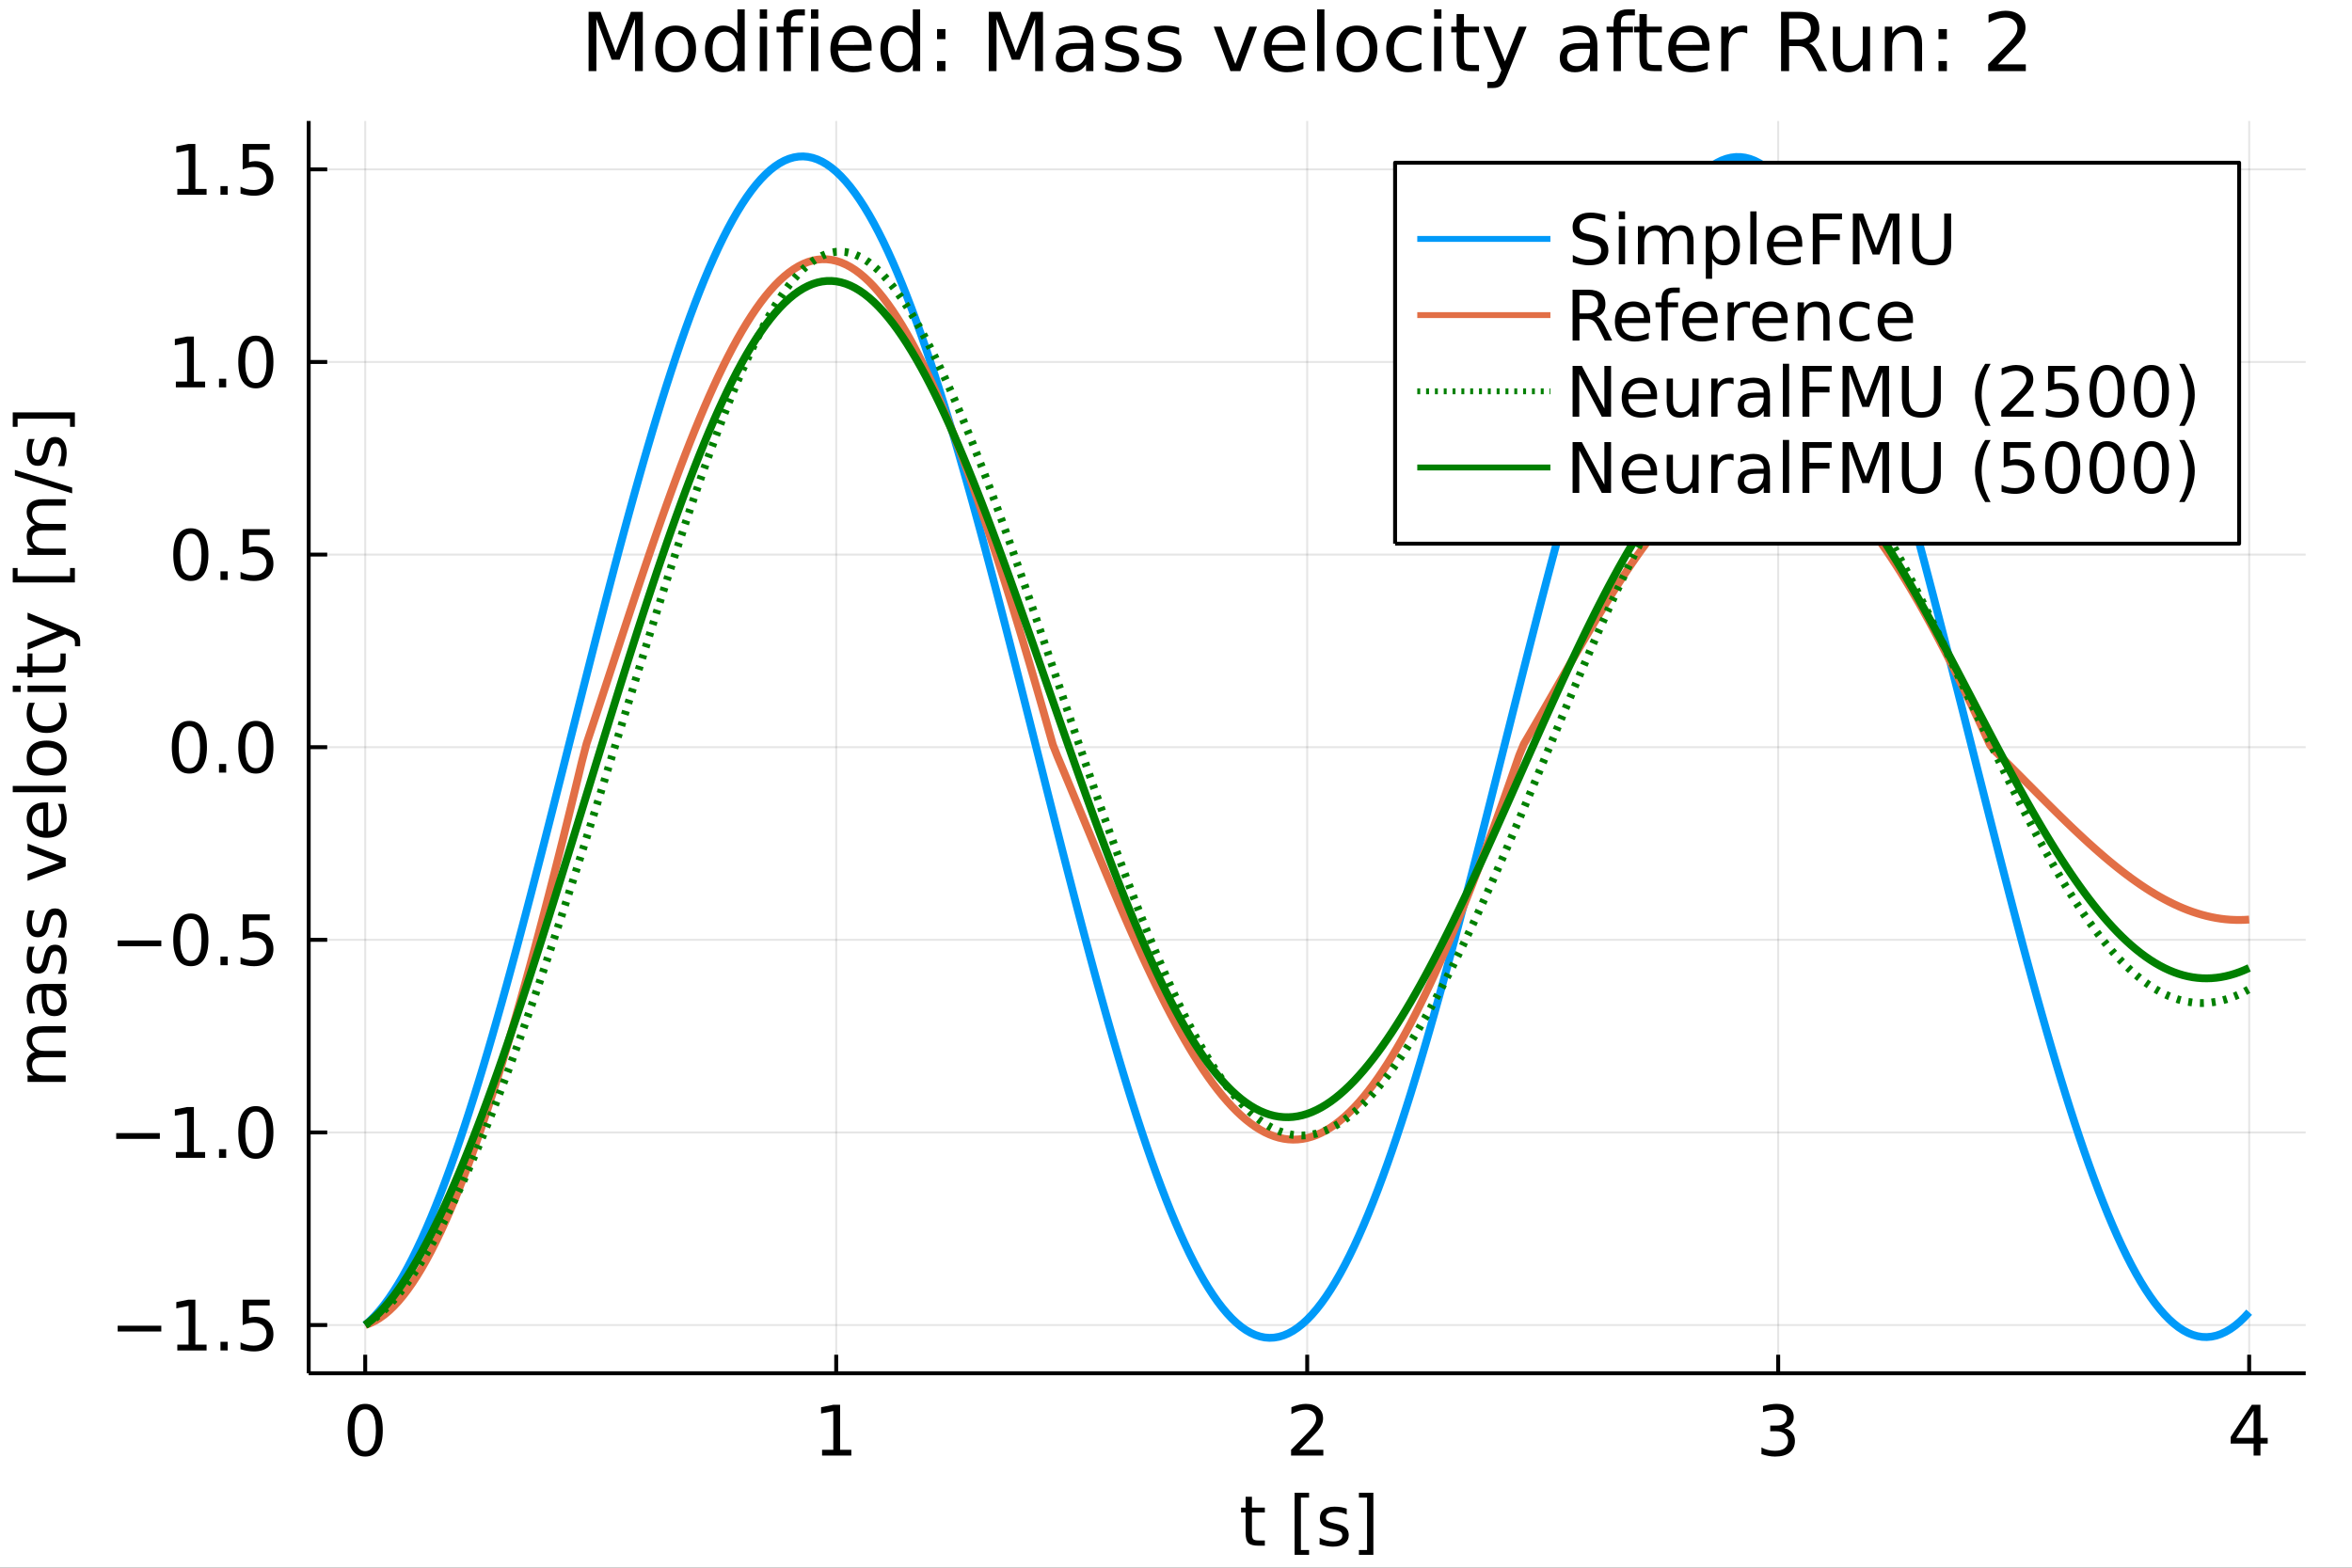 <svg xmlns="http://www.w3.org/2000/svg" xmlns:xlink="http://www.w3.org/1999/xlink" width="600" height="400" viewBox="0 0 2400 1600"><rect x="0" y="0" width="2400" height="1600" fill="#333333" stroke="none"/><defs><clipPath id="clip510"><rect width="2400" height="1600" x="0" y="0"/></clipPath></defs><path fill="#fff" fill-opacity="1" fill-rule="evenodd" d="M0 1600 L2400 1600 L2400 0 L0 0 Z" clip-path="url(#clip510)"/><defs><clipPath id="clip511"><rect width="1681" height="1600" x="480" y="0"/></clipPath></defs><path fill="#fff" fill-opacity="1" fill-rule="evenodd" d="M314.996 1401.58 L2352.76 1401.58 L2352.76 123.472 L314.996 123.472 Z" clip-path="url(#clip510)"/><defs><clipPath id="clip512"><rect width="2039" height="1279" x="314" y="123"/></clipPath></defs><polyline style="stroke:#000;stroke-linecap:butt;stroke-linejoin:round;stroke-width:2;stroke-opacity:.1;fill:none" points="372.668 1401.58 372.668 123.472" clip-path="url(#clip512)"/><polyline style="stroke:#000;stroke-linecap:butt;stroke-linejoin:round;stroke-width:2;stroke-opacity:.1;fill:none" points="853.272 1401.58 853.272 123.472" clip-path="url(#clip512)"/><polyline style="stroke:#000;stroke-linecap:butt;stroke-linejoin:round;stroke-width:2;stroke-opacity:.1;fill:none" points="1333.88 1401.58 1333.88 123.472" clip-path="url(#clip512)"/><polyline style="stroke:#000;stroke-linecap:butt;stroke-linejoin:round;stroke-width:2;stroke-opacity:.1;fill:none" points="1814.48 1401.58 1814.48 123.472" clip-path="url(#clip512)"/><polyline style="stroke:#000;stroke-linecap:butt;stroke-linejoin:round;stroke-width:2;stroke-opacity:.1;fill:none" points="2295.08 1401.58 2295.08 123.472" clip-path="url(#clip512)"/><polyline style="stroke:#000;stroke-linecap:butt;stroke-linejoin:round;stroke-width:4;stroke-opacity:1;fill:none" points="314.996 1401.58 2352.76 1401.58" clip-path="url(#clip510)"/><polyline style="stroke:#000;stroke-linecap:butt;stroke-linejoin:round;stroke-width:4;stroke-opacity:1;fill:none" points="372.668 1401.58 372.668 1382.68" clip-path="url(#clip510)"/><polyline style="stroke:#000;stroke-linecap:butt;stroke-linejoin:round;stroke-width:4;stroke-opacity:1;fill:none" points="853.272 1401.58 853.272 1382.68" clip-path="url(#clip510)"/><polyline style="stroke:#000;stroke-linecap:butt;stroke-linejoin:round;stroke-width:4;stroke-opacity:1;fill:none" points="1333.88 1401.58 1333.88 1382.68" clip-path="url(#clip510)"/><polyline style="stroke:#000;stroke-linecap:butt;stroke-linejoin:round;stroke-width:4;stroke-opacity:1;fill:none" points="1814.48 1401.58 1814.48 1382.68" clip-path="url(#clip510)"/><polyline style="stroke:#000;stroke-linecap:butt;stroke-linejoin:round;stroke-width:4;stroke-opacity:1;fill:none" points="2295.08 1401.58 2295.08 1382.68" clip-path="url(#clip510)"/><path fill="#000" fill-opacity="1" fill-rule="evenodd" d="M372.668 1438.36 Q367.252 1438.36 364.509 1443.71 Q361.8 1449.02 361.8 1459.71 Q361.8 1470.37 364.509 1475.72 Q367.252 1481.03 372.668 1481.03 Q378.12 1481.03 380.828 1475.72 Q383.571 1470.37 383.571 1459.71 Q383.571 1449.02 380.828 1443.71 Q378.12 1438.36 372.668 1438.36 M372.668 1432.8 Q381.384 1432.8 385.967 1439.71 Q390.585 1446.59 390.585 1459.71 Q390.585 1472.8 385.967 1479.71 Q381.384 1486.59 372.668 1486.59 Q363.953 1486.59 359.335 1479.71 Q354.752 1472.8 354.752 1459.71 Q354.752 1446.59 359.335 1439.71 Q363.953 1432.8 372.668 1432.8 Z" clip-path="url(#clip510)"/><path fill="#000" fill-opacity="1" fill-rule="evenodd" d="M838.845 1479.68 L850.303 1479.68 L850.303 1440.13 L837.838 1442.63 L837.838 1436.24 L850.234 1433.74 L857.248 1433.74 L857.248 1479.68 L868.706 1479.68 L868.706 1485.58 L838.845 1485.58 L838.845 1479.68 Z" clip-path="url(#clip510)"/><path fill="#000" fill-opacity="1" fill-rule="evenodd" d="M1325.86 1479.68 L1350.33 1479.68 L1350.33 1485.58 L1317.42 1485.58 L1317.42 1479.68 Q1321.41 1475.55 1328.29 1468.6 Q1335.2 1461.62 1336.97 1459.61 Q1340.33 1455.82 1341.65 1453.22 Q1343.01 1450.58 1343.01 1448.05 Q1343.01 1443.91 1340.09 1441.31 Q1337.21 1438.71 1332.56 1438.71 Q1329.26 1438.71 1325.58 1439.85 Q1321.93 1441 1317.76 1443.32 L1317.76 1436.24 Q1322 1434.54 1325.68 1433.67 Q1329.36 1432.8 1332.42 1432.8 Q1340.47 1432.8 1345.26 1436.83 Q1350.06 1440.86 1350.06 1447.59 Q1350.06 1450.79 1348.84 1453.67 Q1347.66 1456.52 1344.5 1460.41 Q1343.63 1461.41 1338.98 1466.24 Q1334.33 1471.03 1325.86 1479.68 Z" clip-path="url(#clip510)"/><path fill="#000" fill-opacity="1" fill-rule="evenodd" d="M1820.85 1457.63 Q1825.89 1458.7 1828.7 1462.11 Q1831.55 1465.51 1831.55 1470.51 Q1831.55 1478.18 1826.27 1482.39 Q1820.99 1486.59 1811.27 1486.59 Q1808 1486.59 1804.53 1485.93 Q1801.09 1485.3 1797.41 1484.02 L1797.41 1477.25 Q1800.33 1478.95 1803.8 1479.82 Q1807.27 1480.68 1811.06 1480.68 Q1817.66 1480.68 1821.09 1478.08 Q1824.57 1475.48 1824.57 1470.51 Q1824.57 1465.93 1821.34 1463.36 Q1818.14 1460.75 1812.41 1460.75 L1806.37 1460.75 L1806.37 1454.99 L1812.69 1454.99 Q1817.87 1454.99 1820.61 1452.94 Q1823.35 1450.86 1823.35 1446.97 Q1823.35 1442.98 1820.5 1440.86 Q1817.69 1438.71 1812.41 1438.71 Q1809.53 1438.71 1806.23 1439.33 Q1802.93 1439.96 1798.98 1441.27 L1798.98 1435.02 Q1802.97 1433.91 1806.44 1433.36 Q1809.95 1432.8 1813.04 1432.8 Q1821.02 1432.8 1825.68 1436.45 Q1830.33 1440.06 1830.33 1446.24 Q1830.33 1450.55 1827.87 1453.53 Q1825.4 1456.48 1820.85 1457.63 Z" clip-path="url(#clip510)"/><path fill="#000" fill-opacity="1" fill-rule="evenodd" d="M2299.6 1439.85 L2281.89 1467.52 L2299.6 1467.52 L2299.6 1439.85 M2297.76 1433.74 L2306.58 1433.74 L2306.58 1467.52 L2313.97 1467.52 L2313.97 1473.36 L2306.58 1473.36 L2306.58 1485.58 L2299.6 1485.58 L2299.6 1473.36 L2276.19 1473.36 L2276.19 1466.59 L2297.76 1433.74 Z" clip-path="url(#clip510)"/><path fill="#000" fill-opacity="1" fill-rule="evenodd" d="M1277.49 1527.62 L1277.49 1538.66 L1290.65 1538.66 L1290.65 1543.62 L1277.49 1543.62 L1277.49 1564.74 Q1277.49 1569.49 1278.77 1570.85 Q1280.09 1572.2 1284.08 1572.2 L1290.65 1572.2 L1290.65 1577.55 L1284.08 1577.55 Q1276.69 1577.55 1273.88 1574.8 Q1271.06 1572.03 1271.06 1564.74 L1271.06 1543.62 L1266.38 1543.62 L1266.38 1538.66 L1271.06 1538.66 L1271.06 1527.62 L1277.49 1527.62 Z" clip-path="url(#clip510)"/><path fill="#000" fill-opacity="1" fill-rule="evenodd" d="M1321.06 1523.52 L1335.79 1523.52 L1335.79 1528.49 L1327.45 1528.49 L1327.45 1581.96 L1335.79 1581.96 L1335.79 1586.92 L1321.06 1586.92 L1321.06 1523.52 Z" clip-path="url(#clip510)"/><path fill="#000" fill-opacity="1" fill-rule="evenodd" d="M1374.19 1539.8 L1374.19 1545.85 Q1371.48 1544.46 1368.56 1543.76 Q1365.65 1543.07 1362.52 1543.07 Q1357.76 1543.07 1355.37 1544.53 Q1353.01 1545.99 1353.01 1548.9 Q1353.01 1551.12 1354.71 1552.41 Q1356.41 1553.66 1361.55 1554.8 L1363.74 1555.29 Q1370.54 1556.75 1373.39 1559.42 Q1376.27 1562.06 1376.27 1566.82 Q1376.27 1572.24 1371.97 1575.4 Q1367.7 1578.55 1360.2 1578.55 Q1357.07 1578.55 1353.67 1577.93 Q1350.3 1577.34 1346.55 1576.12 L1346.55 1569.53 Q1350.09 1571.37 1353.53 1572.3 Q1356.97 1573.21 1360.33 1573.21 Q1364.85 1573.21 1367.28 1571.68 Q1369.71 1570.12 1369.71 1567.3 Q1369.71 1564.7 1367.94 1563.31 Q1366.2 1561.92 1360.26 1560.64 L1358.04 1560.12 Q1352.11 1558.87 1349.47 1556.3 Q1346.83 1553.69 1346.83 1549.18 Q1346.83 1543.69 1350.72 1540.71 Q1354.6 1537.72 1361.76 1537.72 Q1365.3 1537.72 1368.42 1538.24 Q1371.55 1538.76 1374.19 1539.8 Z" clip-path="url(#clip510)"/><path fill="#000" fill-opacity="1" fill-rule="evenodd" d="M1401.38 1523.52 L1401.38 1586.92 L1386.65 1586.92 L1386.65 1581.96 L1394.95 1581.96 L1394.95 1528.49 L1386.65 1528.49 L1386.65 1523.52 L1401.38 1523.52 Z" clip-path="url(#clip510)"/><polyline style="stroke:#000;stroke-linecap:butt;stroke-linejoin:round;stroke-width:2;stroke-opacity:.1;fill:none" points="314.996 1352.36 2352.76 1352.36" clip-path="url(#clip512)"/><polyline style="stroke:#000;stroke-linecap:butt;stroke-linejoin:round;stroke-width:2;stroke-opacity:.1;fill:none" points="314.996 1155.77 2352.76 1155.77" clip-path="url(#clip512)"/><polyline style="stroke:#000;stroke-linecap:butt;stroke-linejoin:round;stroke-width:2;stroke-opacity:.1;fill:none" points="314.996 959.189 2352.76 959.189" clip-path="url(#clip512)"/><polyline style="stroke:#000;stroke-linecap:butt;stroke-linejoin:round;stroke-width:2;stroke-opacity:.1;fill:none" points="314.996 762.603 2352.76 762.603" clip-path="url(#clip512)"/><polyline style="stroke:#000;stroke-linecap:butt;stroke-linejoin:round;stroke-width:2;stroke-opacity:.1;fill:none" points="314.996 566.018 2352.76 566.018" clip-path="url(#clip512)"/><polyline style="stroke:#000;stroke-linecap:butt;stroke-linejoin:round;stroke-width:2;stroke-opacity:.1;fill:none" points="314.996 369.433 2352.76 369.433" clip-path="url(#clip512)"/><polyline style="stroke:#000;stroke-linecap:butt;stroke-linejoin:round;stroke-width:2;stroke-opacity:.1;fill:none" points="314.996 172.847 2352.76 172.847" clip-path="url(#clip512)"/><polyline style="stroke:#000;stroke-linecap:butt;stroke-linejoin:round;stroke-width:4;stroke-opacity:1;fill:none" points="314.996 1401.58 314.996 123.472" clip-path="url(#clip510)"/><polyline style="stroke:#000;stroke-linecap:butt;stroke-linejoin:round;stroke-width:4;stroke-opacity:1;fill:none" points="314.996 1352.36 333.894 1352.36" clip-path="url(#clip510)"/><polyline style="stroke:#000;stroke-linecap:butt;stroke-linejoin:round;stroke-width:4;stroke-opacity:1;fill:none" points="314.996 1155.77 333.894 1155.77" clip-path="url(#clip510)"/><polyline style="stroke:#000;stroke-linecap:butt;stroke-linejoin:round;stroke-width:4;stroke-opacity:1;fill:none" points="314.996 959.189 333.894 959.189" clip-path="url(#clip510)"/><polyline style="stroke:#000;stroke-linecap:butt;stroke-linejoin:round;stroke-width:4;stroke-opacity:1;fill:none" points="314.996 762.603 333.894 762.603" clip-path="url(#clip510)"/><polyline style="stroke:#000;stroke-linecap:butt;stroke-linejoin:round;stroke-width:4;stroke-opacity:1;fill:none" points="314.996 566.018 333.894 566.018" clip-path="url(#clip510)"/><polyline style="stroke:#000;stroke-linecap:butt;stroke-linejoin:round;stroke-width:4;stroke-opacity:1;fill:none" points="314.996 369.433 333.894 369.433" clip-path="url(#clip510)"/><polyline style="stroke:#000;stroke-linecap:butt;stroke-linejoin:round;stroke-width:4;stroke-opacity:1;fill:none" points="314.996 172.847 333.894 172.847" clip-path="url(#clip510)"/><path fill="#000" fill-opacity="1" fill-rule="evenodd" d="M120.073 1353.04 L164.587 1353.04 L164.587 1358.94 L120.073 1358.94 L120.073 1353.04 Z" clip-path="url(#clip510)"/><path fill="#000" fill-opacity="1" fill-rule="evenodd" d="M180.941 1372.38 L192.399 1372.38 L192.399 1332.83 L179.934 1335.33 L179.934 1328.94 L192.33 1326.44 L199.344 1326.44 L199.344 1372.38 L210.802 1372.38 L210.802 1378.28 L180.941 1378.28 L180.941 1372.38 Z" clip-path="url(#clip510)"/><path fill="#000" fill-opacity="1" fill-rule="evenodd" d="M224.968 1369.46 L232.295 1369.46 L232.295 1378.28 L224.968 1378.28 L224.968 1369.46 Z" clip-path="url(#clip510)"/><path fill="#000" fill-opacity="1" fill-rule="evenodd" d="M247.642 1326.44 L275.177 1326.44 L275.177 1332.34 L254.066 1332.34 L254.066 1345.05 Q255.593 1344.53 257.121 1344.29 Q258.649 1344.01 260.177 1344.01 Q268.857 1344.01 273.927 1348.77 Q278.996 1353.52 278.996 1361.65 Q278.996 1370.02 273.788 1374.67 Q268.579 1379.29 259.1 1379.29 Q255.836 1379.29 252.434 1378.73 Q249.066 1378.18 245.454 1377.06 L245.454 1370.02 Q248.579 1371.72 251.913 1372.55 Q255.246 1373.38 258.961 1373.38 Q264.968 1373.38 268.475 1370.22 Q271.982 1367.06 271.982 1361.65 Q271.982 1356.23 268.475 1353.07 Q264.968 1349.91 258.961 1349.91 Q256.149 1349.91 253.336 1350.54 Q250.559 1351.16 247.642 1352.48 L247.642 1326.44 Z" clip-path="url(#clip510)"/><path fill="#000" fill-opacity="1" fill-rule="evenodd" d="M118.58 1156.45 L163.094 1156.45 L163.094 1162.35 L118.58 1162.35 L118.58 1156.45 Z" clip-path="url(#clip510)"/><path fill="#000" fill-opacity="1" fill-rule="evenodd" d="M179.448 1175.79 L190.906 1175.79 L190.906 1136.24 L178.441 1138.74 L178.441 1132.35 L190.837 1129.85 L197.851 1129.85 L197.851 1175.79 L209.309 1175.79 L209.309 1181.69 L179.448 1181.69 L179.448 1175.79 Z" clip-path="url(#clip510)"/><path fill="#000" fill-opacity="1" fill-rule="evenodd" d="M223.475 1172.87 L230.802 1172.87 L230.802 1181.69 L223.475 1181.69 L223.475 1172.87 Z" clip-path="url(#clip510)"/><path fill="#000" fill-opacity="1" fill-rule="evenodd" d="M261.079 1134.47 Q255.663 1134.47 252.92 1139.82 Q250.211 1145.13 250.211 1155.83 Q250.211 1166.49 252.92 1171.83 Q255.663 1177.15 261.079 1177.15 Q266.531 1177.15 269.239 1171.83 Q271.982 1166.49 271.982 1155.83 Q271.982 1145.13 269.239 1139.82 Q266.531 1134.47 261.079 1134.47 M261.079 1128.92 Q269.795 1128.92 274.378 1135.83 Q278.996 1142.7 278.996 1155.83 Q278.996 1168.92 274.378 1175.83 Q269.795 1182.7 261.079 1182.7 Q252.364 1182.7 247.746 1175.83 Q243.163 1168.92 243.163 1155.83 Q243.163 1142.7 247.746 1135.83 Q252.364 1128.92 261.079 1128.92 Z" clip-path="url(#clip510)"/><path fill="#000" fill-opacity="1" fill-rule="evenodd" d="M120.073 959.866 L164.587 959.866 L164.587 965.769 L120.073 965.769 L120.073 959.866 Z" clip-path="url(#clip510)"/><path fill="#000" fill-opacity="1" fill-rule="evenodd" d="M194.726 937.887 Q189.309 937.887 186.566 943.234 Q183.858 948.547 183.858 959.241 Q183.858 969.901 186.566 975.248 Q189.309 980.56 194.726 980.56 Q200.177 980.56 202.885 975.248 Q205.628 969.901 205.628 959.241 Q205.628 948.547 202.885 943.234 Q200.177 937.887 194.726 937.887 M194.726 932.331 Q203.441 932.331 208.024 939.241 Q212.642 946.116 212.642 959.241 Q212.642 972.331 208.024 979.241 Q203.441 986.116 194.726 986.116 Q186.01 986.116 181.392 979.241 Q176.809 972.331 176.809 959.241 Q176.809 946.116 181.392 939.241 Q186.01 932.331 194.726 932.331 Z" clip-path="url(#clip510)"/><path fill="#000" fill-opacity="1" fill-rule="evenodd" d="M224.968 976.289 L232.295 976.289 L232.295 985.109 L224.968 985.109 L224.968 976.289 Z" clip-path="url(#clip510)"/><path fill="#000" fill-opacity="1" fill-rule="evenodd" d="M247.642 933.269 L275.177 933.269 L275.177 939.172 L254.066 939.172 L254.066 951.88 Q255.593 951.359 257.121 951.116 Q258.649 950.838 260.177 950.838 Q268.857 950.838 273.927 955.595 Q278.996 960.352 278.996 968.477 Q278.996 976.845 273.788 981.498 Q268.579 986.116 259.1 986.116 Q255.836 986.116 252.434 985.56 Q249.066 985.005 245.454 983.894 L245.454 976.845 Q248.579 978.546 251.913 979.38 Q255.246 980.213 258.961 980.213 Q264.968 980.213 268.475 977.053 Q271.982 973.894 271.982 968.477 Q271.982 963.06 268.475 959.901 Q264.968 956.741 258.961 956.741 Q256.149 956.741 253.336 957.366 Q250.559 957.991 247.642 959.31 L247.642 933.269 Z" clip-path="url(#clip510)"/><path fill="#000" fill-opacity="1" fill-rule="evenodd" d="M193.233 741.301 Q187.816 741.301 185.073 746.649 Q182.365 751.961 182.365 762.656 Q182.365 773.315 185.073 778.662 Q187.816 783.975 193.233 783.975 Q198.684 783.975 201.392 778.662 Q204.135 773.315 204.135 762.656 Q204.135 751.961 201.392 746.649 Q198.684 741.301 193.233 741.301 M193.233 735.746 Q201.948 735.746 206.531 742.656 Q211.149 749.531 211.149 762.656 Q211.149 775.746 206.531 782.655 Q201.948 789.53 193.233 789.53 Q184.517 789.53 179.899 782.655 Q175.316 775.746 175.316 762.656 Q175.316 749.531 179.899 742.656 Q184.517 735.746 193.233 735.746 Z" clip-path="url(#clip510)"/><path fill="#000" fill-opacity="1" fill-rule="evenodd" d="M223.475 779.704 L230.802 779.704 L230.802 788.523 L223.475 788.523 L223.475 779.704 Z" clip-path="url(#clip510)"/><path fill="#000" fill-opacity="1" fill-rule="evenodd" d="M261.079 741.301 Q255.663 741.301 252.92 746.649 Q250.211 751.961 250.211 762.656 Q250.211 773.315 252.92 778.662 Q255.663 783.975 261.079 783.975 Q266.531 783.975 269.239 778.662 Q271.982 773.315 271.982 762.656 Q271.982 751.961 269.239 746.649 Q266.531 741.301 261.079 741.301 M261.079 735.746 Q269.795 735.746 274.378 742.656 Q278.996 749.531 278.996 762.656 Q278.996 775.746 274.378 782.655 Q269.795 789.53 261.079 789.53 Q252.364 789.53 247.746 782.655 Q243.163 775.746 243.163 762.656 Q243.163 749.531 247.746 742.656 Q252.364 735.746 261.079 735.746 Z" clip-path="url(#clip510)"/><path fill="#000" fill-opacity="1" fill-rule="evenodd" d="M194.726 544.716 Q189.309 544.716 186.566 550.063 Q183.858 555.376 183.858 566.07 Q183.858 576.73 186.566 582.077 Q189.309 587.389 194.726 587.389 Q200.177 587.389 202.885 582.077 Q205.628 576.73 205.628 566.07 Q205.628 555.376 202.885 550.063 Q200.177 544.716 194.726 544.716 M194.726 539.161 Q203.441 539.161 208.024 546.07 Q212.642 552.945 212.642 566.07 Q212.642 579.16 208.024 586.07 Q203.441 592.945 194.726 592.945 Q186.01 592.945 181.392 586.07 Q176.809 579.16 176.809 566.07 Q176.809 552.945 181.392 546.07 Q186.01 539.161 194.726 539.161 Z" clip-path="url(#clip510)"/><path fill="#000" fill-opacity="1" fill-rule="evenodd" d="M224.968 583.119 L232.295 583.119 L232.295 591.938 L224.968 591.938 L224.968 583.119 Z" clip-path="url(#clip510)"/><path fill="#000" fill-opacity="1" fill-rule="evenodd" d="M247.642 540.098 L275.177 540.098 L275.177 546.001 L254.066 546.001 L254.066 558.709 Q255.593 558.188 257.121 557.945 Q258.649 557.667 260.177 557.667 Q268.857 557.667 273.927 562.424 Q278.996 567.181 278.996 575.306 Q278.996 583.674 273.788 588.327 Q268.579 592.945 259.1 592.945 Q255.836 592.945 252.434 592.389 Q249.066 591.834 245.454 590.723 L245.454 583.674 Q248.579 585.376 251.913 586.209 Q255.246 587.042 258.961 587.042 Q264.968 587.042 268.475 583.883 Q271.982 580.723 271.982 575.306 Q271.982 569.89 268.475 566.73 Q264.968 563.57 258.961 563.57 Q256.149 563.57 253.336 564.195 Q250.559 564.82 247.642 566.14 L247.642 540.098 Z" clip-path="url(#clip510)"/><path fill="#000" fill-opacity="1" fill-rule="evenodd" d="M179.448 389.45 L190.906 389.45 L190.906 349.901 L178.441 352.401 L178.441 346.013 L190.837 343.513 L197.851 343.513 L197.851 389.45 L209.309 389.45 L209.309 395.353 L179.448 395.353 L179.448 389.45 Z" clip-path="url(#clip510)"/><path fill="#000" fill-opacity="1" fill-rule="evenodd" d="M223.475 386.533 L230.802 386.533 L230.802 395.353 L223.475 395.353 L223.475 386.533 Z" clip-path="url(#clip510)"/><path fill="#000" fill-opacity="1" fill-rule="evenodd" d="M261.079 348.131 Q255.663 348.131 252.92 353.478 Q250.211 358.79 250.211 369.485 Q250.211 380.144 252.92 385.492 Q255.663 390.804 261.079 390.804 Q266.531 390.804 269.239 385.492 Q271.982 380.144 271.982 369.485 Q271.982 358.79 269.239 353.478 Q266.531 348.131 261.079 348.131 M261.079 342.575 Q269.795 342.575 274.378 349.485 Q278.996 356.36 278.996 369.485 Q278.996 382.575 274.378 389.485 Q269.795 396.36 261.079 396.36 Q252.364 396.36 247.746 389.485 Q243.163 382.575 243.163 369.485 Q243.163 356.36 247.746 349.485 Q252.364 342.575 261.079 342.575 Z" clip-path="url(#clip510)"/><path fill="#000" fill-opacity="1" fill-rule="evenodd" d="M180.941 192.864 L192.399 192.864 L192.399 153.316 L179.934 155.816 L179.934 149.427 L192.33 146.927 L199.344 146.927 L199.344 192.864 L210.802 192.864 L210.802 198.767 L180.941 198.767 L180.941 192.864 Z" clip-path="url(#clip510)"/><path fill="#000" fill-opacity="1" fill-rule="evenodd" d="M224.968 189.948 L232.295 189.948 L232.295 198.767 L224.968 198.767 L224.968 189.948 Z" clip-path="url(#clip510)"/><path fill="#000" fill-opacity="1" fill-rule="evenodd" d="M247.642 146.927 L275.177 146.927 L275.177 152.83 L254.066 152.83 L254.066 165.538 Q255.593 165.017 257.121 164.774 Q258.649 164.497 260.177 164.497 Q268.857 164.497 273.927 169.254 Q278.996 174.01 278.996 182.135 Q278.996 190.503 273.788 195.156 Q268.579 199.774 259.1 199.774 Q255.836 199.774 252.434 199.219 Q249.066 198.663 245.454 197.552 L245.454 190.503 Q248.579 192.205 251.913 193.038 Q255.246 193.871 258.961 193.871 Q264.968 193.871 268.475 190.712 Q271.982 187.552 271.982 182.135 Q271.982 176.719 268.475 173.559 Q264.968 170.399 258.961 170.399 Q256.149 170.399 253.336 171.024 Q250.559 171.649 247.642 172.969 L247.642 146.927 Z" clip-path="url(#clip510)"/><path fill="#000" fill-opacity="1" fill-rule="evenodd" d="M35.605 1073.64 Q31.299 1071.24 29.251 1067.91 Q27.202 1064.57 27.202 1060.06 Q27.202 1053.98 31.473 1050.68 Q35.709 1047.39 43.556 1047.39 L67.028 1047.39 L67.028 1053.81 L43.764 1053.81 Q38.174 1053.81 35.466 1055.79 Q32.758 1057.77 32.758 1061.83 Q32.758 1066.8 36.056 1069.68 Q39.355 1072.56 45.049 1072.56 L67.028 1072.56 L67.028 1078.98 L43.764 1078.98 Q38.139 1078.98 35.466 1080.96 Q32.758 1082.94 32.758 1087.07 Q32.758 1091.97 36.091 1094.85 Q39.389 1097.73 45.049 1097.73 L67.028 1097.73 L67.028 1104.16 L28.14 1104.16 L28.14 1097.73 L34.181 1097.73 Q30.605 1095.55 28.903 1092.49 Q27.202 1089.43 27.202 1085.23 Q27.202 1081 29.355 1078.05 Q31.508 1075.06 35.605 1073.64 Z" clip-path="url(#clip510)"/><path fill="#000" fill-opacity="1" fill-rule="evenodd" d="M47.48 1016.97 Q47.48 1024.71 49.251 1027.7 Q51.021 1030.68 55.292 1030.68 Q58.695 1030.68 60.709 1028.46 Q62.688 1026.21 62.688 1022.35 Q62.688 1017.04 58.938 1013.84 Q55.153 1010.61 48.903 1010.61 L47.48 1010.61 L47.48 1016.97 M44.841 1004.23 L67.028 1004.23 L67.028 1010.61 L61.125 1010.61 Q64.667 1012.8 66.368 1016.07 Q68.035 1019.33 68.035 1024.05 Q68.035 1030.02 64.702 1033.57 Q61.334 1037.07 55.709 1037.07 Q49.146 1037.07 45.813 1032.7 Q42.48 1028.29 42.48 1019.57 L42.48 1010.61 L41.855 1010.61 Q37.445 1010.61 35.049 1013.53 Q32.619 1016.41 32.619 1021.66 Q32.619 1024.99 33.417 1028.15 Q34.216 1031.31 35.813 1034.23 L29.91 1034.23 Q28.556 1030.72 27.896 1027.42 Q27.202 1024.12 27.202 1021 Q27.202 1012.56 31.577 1008.39 Q35.952 1004.23 44.841 1004.23 Z" clip-path="url(#clip510)"/><path fill="#000" fill-opacity="1" fill-rule="evenodd" d="M29.285 966.275 L35.327 966.275 Q33.938 968.983 33.244 971.9 Q32.549 974.817 32.549 977.941 Q32.549 982.698 34.008 985.094 Q35.466 987.455 38.383 987.455 Q40.605 987.455 41.889 985.754 Q43.139 984.053 44.285 978.914 L44.771 976.726 Q46.23 969.921 48.903 967.073 Q51.542 964.192 56.299 964.192 Q61.716 964.192 64.875 968.497 Q68.035 972.768 68.035 980.268 Q68.035 983.393 67.41 986.796 Q66.82 990.164 65.605 993.914 L59.007 993.914 Q60.848 990.372 61.785 986.935 Q62.688 983.497 62.688 980.129 Q62.688 975.615 61.16 973.185 Q59.598 970.754 56.785 970.754 Q54.181 970.754 52.792 972.525 Q51.403 974.261 50.118 980.198 L49.598 982.421 Q48.348 988.358 45.778 990.997 Q43.174 993.636 38.66 993.636 Q33.174 993.636 30.188 989.747 Q27.202 985.858 27.202 978.705 Q27.202 975.164 27.723 972.039 Q28.244 968.914 29.285 966.275 Z" clip-path="url(#clip510)"/><path fill="#000" fill-opacity="1" fill-rule="evenodd" d="M29.285 929.226 L35.327 929.226 Q33.938 931.935 33.244 934.851 Q32.549 937.768 32.549 940.893 Q32.549 945.65 34.008 948.046 Q35.466 950.407 38.383 950.407 Q40.605 950.407 41.889 948.706 Q43.139 947.004 44.285 941.865 L44.771 939.678 Q46.23 932.872 48.903 930.025 Q51.542 927.143 56.299 927.143 Q61.716 927.143 64.875 931.449 Q68.035 935.72 68.035 943.219 Q68.035 946.344 67.41 949.747 Q66.82 953.115 65.605 956.865 L59.007 956.865 Q60.848 953.324 61.785 949.886 Q62.688 946.449 62.688 943.081 Q62.688 938.567 61.16 936.136 Q59.598 933.706 56.785 933.706 Q54.181 933.706 52.792 935.476 Q51.403 937.213 50.118 943.15 L49.598 945.372 Q48.348 951.31 45.778 953.949 Q43.174 956.587 38.66 956.587 Q33.174 956.587 30.188 952.699 Q27.202 948.81 27.202 941.657 Q27.202 938.115 27.723 934.99 Q28.244 931.865 29.285 929.226 Z" clip-path="url(#clip510)"/><path fill="#000" fill-opacity="1" fill-rule="evenodd" d="M28.14 898.949 L28.14 892.178 L60.778 880.025 L28.14 867.873 L28.14 861.102 L67.028 875.685 L67.028 884.366 L28.14 898.949 Z" clip-path="url(#clip510)"/><path fill="#000" fill-opacity="1" fill-rule="evenodd" d="M45.987 819.019 L49.112 819.019 L49.112 848.394 Q55.709 847.977 59.181 844.435 Q62.618 840.859 62.618 834.505 Q62.618 830.824 61.716 827.387 Q60.813 823.915 59.007 820.512 L65.049 820.512 Q66.507 823.949 67.271 827.56 Q68.035 831.171 68.035 834.887 Q68.035 844.192 62.618 849.644 Q57.202 855.06 47.966 855.06 Q38.417 855.06 32.827 849.921 Q27.202 844.748 27.202 835.998 Q27.202 828.151 32.271 823.602 Q37.306 819.019 45.987 819.019 M44.112 825.408 Q38.869 825.477 35.744 828.359 Q32.619 831.206 32.619 835.928 Q32.619 841.276 35.639 844.505 Q38.66 847.699 44.146 848.185 L44.112 825.408 Z" clip-path="url(#clip510)"/><path fill="#000" fill-opacity="1" fill-rule="evenodd" d="M13.001 808.533 L13.001 802.144 L67.028 802.144 L67.028 808.533 L13.001 808.533 Z" clip-path="url(#clip510)"/><path fill="#000" fill-opacity="1" fill-rule="evenodd" d="M32.619 773.706 Q32.619 778.845 36.646 781.831 Q40.639 784.818 47.618 784.818 Q54.598 784.818 58.625 781.866 Q62.618 778.88 62.618 773.706 Q62.618 768.602 58.591 765.616 Q54.563 762.63 47.618 762.63 Q40.709 762.63 36.681 765.616 Q32.619 768.602 32.619 773.706 M27.202 773.706 Q27.202 765.373 32.619 760.616 Q38.035 755.859 47.618 755.859 Q57.167 755.859 62.618 760.616 Q68.035 765.373 68.035 773.706 Q68.035 782.074 62.618 786.831 Q57.167 791.554 47.618 791.554 Q38.035 791.554 32.619 786.831 Q27.202 782.074 27.202 773.706 Z" clip-path="url(#clip510)"/><path fill="#000" fill-opacity="1" fill-rule="evenodd" d="M29.633 717.283 L35.605 717.283 Q34.112 719.991 33.383 722.735 Q32.619 725.443 32.619 728.221 Q32.619 734.436 36.577 737.873 Q40.501 741.311 47.618 741.311 Q54.737 741.311 58.695 737.873 Q62.618 734.436 62.618 728.221 Q62.618 725.443 61.889 722.735 Q61.125 719.991 59.632 717.283 L65.535 717.283 Q66.785 719.957 67.41 722.839 Q68.035 725.686 68.035 728.915 Q68.035 737.7 62.514 742.873 Q56.993 748.047 47.618 748.047 Q38.105 748.047 32.653 742.839 Q27.202 737.596 27.202 728.498 Q27.202 725.547 27.827 722.735 Q28.417 719.922 29.633 717.283 Z" clip-path="url(#clip510)"/><path fill="#000" fill-opacity="1" fill-rule="evenodd" d="M28.14 706.172 L28.14 699.783 L67.028 699.783 L67.028 706.172 L28.14 706.172 M13.001 706.172 L13.001 699.783 L21.091 699.783 L21.091 706.172 L13.001 706.172 Z" clip-path="url(#clip510)"/><path fill="#000" fill-opacity="1" fill-rule="evenodd" d="M17.098 680.096 L28.14 680.096 L28.14 666.936 L33.105 666.936 L33.105 680.096 L54.216 680.096 Q58.973 680.096 60.327 678.811 Q61.681 677.492 61.681 673.499 L61.681 666.936 L67.028 666.936 L67.028 673.499 Q67.028 680.894 64.285 683.707 Q61.507 686.519 54.216 686.519 L33.105 686.519 L33.105 691.207 L28.14 691.207 L28.14 686.519 L17.098 686.519 L17.098 680.096 Z" clip-path="url(#clip510)"/><path fill="#000" fill-opacity="1" fill-rule="evenodd" d="M70.639 642.353 Q77.584 645.061 79.702 647.631 Q81.82 650.2 81.82 654.506 L81.82 659.61 L76.473 659.61 L76.473 655.86 Q76.473 653.221 75.223 651.763 Q73.973 650.304 69.32 648.534 L66.403 647.388 L28.14 663.117 L28.14 656.346 L58.556 644.193 L28.14 632.041 L28.14 625.27 L70.639 642.353 Z" clip-path="url(#clip510)"/><path fill="#000" fill-opacity="1" fill-rule="evenodd" d="M13.001 594.437 L13.001 579.714 L17.966 579.714 L17.966 588.048 L71.438 588.048 L71.438 579.714 L76.403 579.714 L76.403 594.437 L13.001 594.437 Z" clip-path="url(#clip510)"/><path fill="#000" fill-opacity="1" fill-rule="evenodd" d="M35.605 535.826 Q31.299 533.43 29.251 530.097 Q27.202 526.763 27.202 522.249 Q27.202 516.173 31.473 512.875 Q35.709 509.576 43.556 509.576 L67.028 509.576 L67.028 516 L43.764 516 Q38.174 516 35.466 517.979 Q32.758 519.958 32.758 524.02 Q32.758 528.986 36.056 531.867 Q39.355 534.749 45.049 534.749 L67.028 534.749 L67.028 541.173 L43.764 541.173 Q38.139 541.173 35.466 543.152 Q32.758 545.131 32.758 549.263 Q32.758 554.159 36.091 557.041 Q39.389 559.923 45.049 559.923 L67.028 559.923 L67.028 566.346 L28.14 566.346 L28.14 559.923 L34.181 559.923 Q30.605 557.735 28.903 554.68 Q27.202 551.624 27.202 547.423 Q27.202 543.187 29.355 540.236 Q31.508 537.249 35.605 535.826 Z" clip-path="url(#clip510)"/><path fill="#000" fill-opacity="1" fill-rule="evenodd" d="M15.188 485.479 L15.188 479.576 L73.625 497.632 L73.625 503.534 L15.188 485.479 Z" clip-path="url(#clip510)"/><path fill="#000" fill-opacity="1" fill-rule="evenodd" d="M29.285 448.083 L35.327 448.083 Q33.938 450.792 33.244 453.708 Q32.549 456.625 32.549 459.75 Q32.549 464.507 34.008 466.903 Q35.466 469.264 38.383 469.264 Q40.605 469.264 41.889 467.562 Q43.139 465.861 44.285 460.722 L44.771 458.535 Q46.23 451.729 48.903 448.882 Q51.542 446 56.299 446 Q61.716 446 64.875 450.305 Q68.035 454.576 68.035 462.076 Q68.035 465.201 67.41 468.604 Q66.82 471.972 65.605 475.722 L59.007 475.722 Q60.848 472.18 61.785 468.743 Q62.688 465.305 62.688 461.937 Q62.688 457.423 61.16 454.993 Q59.598 452.562 56.785 452.562 Q54.181 452.562 52.792 454.333 Q51.403 456.069 50.118 462.007 L49.598 464.229 Q48.348 470.166 45.778 472.805 Q43.174 475.444 38.66 475.444 Q33.174 475.444 30.188 471.555 Q27.202 467.666 27.202 460.514 Q27.202 456.972 27.723 453.847 Q28.244 450.722 29.285 448.083 Z" clip-path="url(#clip510)"/><path fill="#000" fill-opacity="1" fill-rule="evenodd" d="M13.001 420.896 L76.403 420.896 L76.403 435.618 L71.438 435.618 L71.438 427.319 L17.966 427.319 L17.966 435.618 L13.001 435.618 L13.001 420.896 Z" clip-path="url(#clip510)"/><path fill="#000" fill-opacity="1" fill-rule="evenodd" d="M600.602 12.096 L612.795 12.096 L628.229 53.253 L643.744 12.096 L655.937 12.096 L655.937 72.576 L647.957 72.576 L647.957 19.469 L632.361 60.95 L624.137 60.95 L608.541 19.469 L608.541 72.576 L600.602 72.576 L600.602 12.096 Z" clip-path="url(#clip510)"/><path fill="#000" fill-opacity="1" fill-rule="evenodd" d="M689.438 32.431 Q683.442 32.431 679.959 37.131 Q676.475 41.789 676.475 49.931 Q676.475 58.074 679.918 62.773 Q683.402 67.431 689.438 67.431 Q695.393 67.431 698.876 62.732 Q702.36 58.033 702.36 49.931 Q702.36 41.87 698.876 37.171 Q695.393 32.431 689.438 32.431 M689.438 26.112 Q699.16 26.112 704.71 32.431 Q710.259 38.751 710.259 49.931 Q710.259 61.071 704.71 67.431 Q699.16 73.751 689.438 73.751 Q679.675 73.751 674.125 67.431 Q668.616 61.071 668.616 49.931 Q668.616 38.751 674.125 32.431 Q679.675 26.112 689.438 26.112 Z" clip-path="url(#clip510)"/><path fill="#000" fill-opacity="1" fill-rule="evenodd" d="M752.47 34.092 L752.47 9.544 L759.924 9.544 L759.924 72.576 L752.47 72.576 L752.47 65.77 Q750.12 69.821 746.515 71.806 Q742.95 73.751 737.927 73.751 Q729.704 73.751 724.519 67.188 Q719.374 60.626 719.374 49.931 Q719.374 39.237 724.519 32.675 Q729.704 26.112 737.927 26.112 Q742.95 26.112 746.515 28.097 Q750.12 30.041 752.47 34.092 M727.071 49.931 Q727.071 58.155 730.433 62.854 Q733.836 67.512 739.75 67.512 Q745.664 67.512 749.067 62.854 Q752.47 58.155 752.47 49.931 Q752.47 41.708 749.067 37.05 Q745.664 32.35 739.75 32.35 Q733.836 32.35 730.433 37.05 Q727.071 41.708 727.071 49.931 Z" clip-path="url(#clip510)"/><path fill="#000" fill-opacity="1" fill-rule="evenodd" d="M775.276 27.206 L782.73 27.206 L782.73 72.576 L775.276 72.576 L775.276 27.206 M775.276 9.544 L782.73 9.544 L782.73 18.983 L775.276 18.983 L775.276 9.544 Z" clip-path="url(#clip510)"/><path fill="#000" fill-opacity="1" fill-rule="evenodd" d="M821.295 9.544 L821.295 15.742 L814.165 15.742 Q810.155 15.742 808.575 17.362 Q807.036 18.983 807.036 23.195 L807.036 27.206 L819.31 27.206 L819.31 32.999 L807.036 32.999 L807.036 72.576 L799.541 72.576 L799.541 32.999 L792.412 32.999 L792.412 27.206 L799.541 27.206 L799.541 24.046 Q799.541 16.471 803.066 13.028 Q806.59 9.544 814.246 9.544 L821.295 9.544 Z" clip-path="url(#clip510)"/><path fill="#000" fill-opacity="1" fill-rule="evenodd" d="M827.533 27.206 L834.987 27.206 L834.987 72.576 L827.533 72.576 L827.533 27.206 M827.533 9.544 L834.987 9.544 L834.987 18.983 L827.533 18.983 L827.533 9.544 Z" clip-path="url(#clip510)"/><path fill="#000" fill-opacity="1" fill-rule="evenodd" d="M889.39 48.028 L889.39 51.673 L855.12 51.673 Q855.606 59.37 859.738 63.421 Q863.91 67.431 871.323 67.431 Q875.617 67.431 879.628 66.378 Q883.679 65.325 887.649 63.218 L887.649 70.267 Q883.638 71.968 879.425 72.86 Q875.212 73.751 870.878 73.751 Q860.021 73.751 853.661 67.431 Q847.342 61.112 847.342 50.337 Q847.342 39.197 853.337 32.675 Q859.373 26.112 869.582 26.112 Q878.737 26.112 884.043 32.026 Q889.39 37.9 889.39 48.028 M881.937 45.84 Q881.856 39.723 878.494 36.077 Q875.172 32.431 869.663 32.431 Q863.424 32.431 859.657 35.956 Q855.93 39.48 855.363 45.88 L881.937 45.84 Z" clip-path="url(#clip510)"/><path fill="#000" fill-opacity="1" fill-rule="evenodd" d="M931.479 34.092 L931.479 9.544 L938.933 9.544 L938.933 72.576 L931.479 72.576 L931.479 65.77 Q929.13 69.821 925.525 71.806 Q921.96 73.751 916.937 73.751 Q908.713 73.751 903.528 67.188 Q898.383 60.626 898.383 49.931 Q898.383 39.237 903.528 32.675 Q908.713 26.112 916.937 26.112 Q921.96 26.112 925.525 28.097 Q929.13 30.041 931.479 34.092 M906.08 49.931 Q906.08 58.155 909.442 62.854 Q912.845 67.512 918.76 67.512 Q924.674 67.512 928.077 62.854 Q931.479 58.155 931.479 49.931 Q931.479 41.708 928.077 37.05 Q924.674 32.35 918.76 32.35 Q912.845 32.35 909.442 37.05 Q906.08 41.708 906.08 49.931 Z" clip-path="url(#clip510)"/><path fill="#000" fill-opacity="1" fill-rule="evenodd" d="M956.19 62.287 L964.737 62.287 L964.737 72.576 L956.19 72.576 L956.19 62.287 M956.19 29.677 L964.737 29.677 L964.737 39.966 L956.19 39.966 L956.19 29.677 Z" clip-path="url(#clip510)"/><path fill="#000" fill-opacity="1" fill-rule="evenodd" d="M1008.93 12.096 L1021.13 12.096 L1036.56 53.253 L1052.07 12.096 L1064.27 12.096 L1064.27 72.576 L1056.29 72.576 L1056.29 19.469 L1040.69 60.95 L1032.47 60.95 L1016.87 19.469 L1016.87 72.576 L1008.93 72.576 L1008.93 12.096 Z" clip-path="url(#clip510)"/><path fill="#000" fill-opacity="1" fill-rule="evenodd" d="M1100.81 49.769 Q1091.77 49.769 1088.29 51.835 Q1084.81 53.901 1084.81 58.884 Q1084.81 62.854 1087.4 65.203 Q1090.03 67.512 1094.53 67.512 Q1100.73 67.512 1104.45 63.137 Q1108.22 58.722 1108.22 51.43 L1108.22 49.769 L1100.81 49.769 M1115.67 46.691 L1115.67 72.576 L1108.22 72.576 L1108.22 65.689 Q1105.67 69.821 1101.86 71.806 Q1098.05 73.751 1092.54 73.751 Q1085.58 73.751 1081.44 69.862 Q1077.35 65.933 1077.35 59.37 Q1077.35 51.714 1082.46 47.825 Q1087.6 43.936 1097.77 43.936 L1108.22 43.936 L1108.22 43.207 Q1108.22 38.062 1104.82 35.267 Q1101.46 32.431 1095.34 32.431 Q1091.45 32.431 1087.76 33.363 Q1084.08 34.295 1080.67 36.158 L1080.67 29.272 Q1084.77 27.692 1088.61 26.922 Q1092.46 26.112 1096.11 26.112 Q1105.95 26.112 1110.81 31.216 Q1115.67 36.32 1115.67 46.691 Z" clip-path="url(#clip510)"/><path fill="#000" fill-opacity="1" fill-rule="evenodd" d="M1159.95 28.543 L1159.95 35.591 Q1156.79 33.971 1153.39 33.161 Q1149.99 32.35 1146.34 32.35 Q1140.79 32.35 1137.99 34.052 Q1135.24 35.753 1135.24 39.156 Q1135.24 41.749 1137.22 43.248 Q1139.21 44.706 1145.21 46.043 L1147.76 46.61 Q1155.7 48.311 1159.02 51.43 Q1162.38 54.509 1162.38 60.059 Q1162.38 66.378 1157.36 70.064 Q1152.38 73.751 1143.63 73.751 Q1139.98 73.751 1136.01 73.022 Q1132.08 72.333 1127.71 70.915 L1127.71 63.218 Q1131.84 65.365 1135.85 66.459 Q1139.86 67.512 1143.79 67.512 Q1149.05 67.512 1151.89 65.73 Q1154.72 63.907 1154.72 60.626 Q1154.72 57.588 1152.66 55.967 Q1150.63 54.347 1143.71 52.848 L1141.11 52.24 Q1134.19 50.782 1131.11 47.785 Q1128.03 44.746 1128.03 39.48 Q1128.03 33.08 1132.57 29.596 Q1137.1 26.112 1145.45 26.112 Q1149.58 26.112 1153.23 26.72 Q1156.87 27.327 1159.95 28.543 Z" clip-path="url(#clip510)"/><path fill="#000" fill-opacity="1" fill-rule="evenodd" d="M1203.17 28.543 L1203.17 35.591 Q1200.01 33.971 1196.61 33.161 Q1193.21 32.35 1189.56 32.35 Q1184.01 32.35 1181.22 34.052 Q1178.46 35.753 1178.46 39.156 Q1178.46 41.749 1180.45 43.248 Q1182.43 44.706 1188.43 46.043 L1190.98 46.61 Q1198.92 48.311 1202.24 51.43 Q1205.6 54.509 1205.6 60.059 Q1205.6 66.378 1200.58 70.064 Q1195.6 73.751 1186.85 73.751 Q1183.2 73.751 1179.23 73.022 Q1175.3 72.333 1170.93 70.915 L1170.93 63.218 Q1175.06 65.365 1179.07 66.459 Q1183.08 67.512 1187.01 67.512 Q1192.28 67.512 1195.11 65.73 Q1197.95 63.907 1197.95 60.626 Q1197.95 57.588 1195.88 55.967 Q1193.86 54.347 1186.93 52.848 L1184.34 52.24 Q1177.41 50.782 1174.33 47.785 Q1171.25 44.746 1171.25 39.48 Q1171.25 33.08 1175.79 29.596 Q1180.33 26.112 1188.67 26.112 Q1192.8 26.112 1196.45 26.72 Q1200.09 27.327 1203.17 28.543 Z" clip-path="url(#clip510)"/><path fill="#000" fill-opacity="1" fill-rule="evenodd" d="M1238.5 27.206 L1246.4 27.206 L1260.57 65.284 L1274.75 27.206 L1282.65 27.206 L1265.64 72.576 L1255.51 72.576 L1238.5 27.206 Z" clip-path="url(#clip510)"/><path fill="#000" fill-opacity="1" fill-rule="evenodd" d="M1331.75 48.028 L1331.75 51.673 L1297.48 51.673 Q1297.96 59.37 1302.1 63.421 Q1306.27 67.431 1313.68 67.431 Q1317.98 67.431 1321.99 66.378 Q1326.04 65.325 1330.01 63.218 L1330.01 70.267 Q1326 71.968 1321.78 72.86 Q1317.57 73.751 1313.24 73.751 Q1302.38 73.751 1296.02 67.431 Q1289.7 61.112 1289.7 50.337 Q1289.7 39.197 1295.7 32.675 Q1301.73 26.112 1311.94 26.112 Q1321.1 26.112 1326.4 32.026 Q1331.75 37.9 1331.75 48.028 M1324.3 45.84 Q1324.21 39.723 1320.85 36.077 Q1317.53 32.431 1312.02 32.431 Q1305.78 32.431 1302.02 35.956 Q1298.29 39.48 1297.72 45.88 L1324.3 45.84 Z" clip-path="url(#clip510)"/><path fill="#000" fill-opacity="1" fill-rule="evenodd" d="M1343.98 9.544 L1351.44 9.544 L1351.44 72.576 L1343.98 72.576 L1343.98 9.544 Z" clip-path="url(#clip510)"/><path fill="#000" fill-opacity="1" fill-rule="evenodd" d="M1384.61 32.431 Q1378.62 32.431 1375.13 37.131 Q1371.65 41.789 1371.65 49.931 Q1371.65 58.074 1375.09 62.773 Q1378.58 67.431 1384.61 67.431 Q1390.57 67.431 1394.05 62.732 Q1397.54 58.033 1397.54 49.931 Q1397.54 41.87 1394.05 37.171 Q1390.57 32.431 1384.61 32.431 M1384.61 26.112 Q1394.34 26.112 1399.89 32.431 Q1405.44 38.751 1405.44 49.931 Q1405.44 61.071 1399.89 67.431 Q1394.34 73.751 1384.61 73.751 Q1374.85 73.751 1369.3 67.431 Q1363.79 61.071 1363.79 49.931 Q1363.79 38.751 1369.3 32.431 Q1374.85 26.112 1384.61 26.112 Z" clip-path="url(#clip510)"/><path fill="#000" fill-opacity="1" fill-rule="evenodd" d="M1450.44 28.948 L1450.44 35.915 Q1447.28 34.173 1444.08 33.323 Q1440.92 32.431 1437.68 32.431 Q1430.43 32.431 1426.42 37.05 Q1422.41 41.627 1422.41 49.931 Q1422.41 58.236 1426.42 62.854 Q1430.43 67.431 1437.68 67.431 Q1440.92 67.431 1444.08 66.581 Q1447.28 65.689 1450.44 63.948 L1450.44 70.834 Q1447.32 72.292 1443.96 73.022 Q1440.64 73.751 1436.87 73.751 Q1426.62 73.751 1420.59 67.31 Q1414.55 60.869 1414.55 49.931 Q1414.55 38.832 1420.63 32.472 Q1426.74 26.112 1437.36 26.112 Q1440.8 26.112 1444.08 26.841 Q1447.36 27.53 1450.44 28.948 Z" clip-path="url(#clip510)"/><path fill="#000" fill-opacity="1" fill-rule="evenodd" d="M1463.4 27.206 L1470.86 27.206 L1470.86 72.576 L1463.4 72.576 L1463.4 27.206 M1463.4 9.544 L1470.86 9.544 L1470.86 18.983 L1463.4 18.983 L1463.4 9.544 Z" clip-path="url(#clip510)"/><path fill="#000" fill-opacity="1" fill-rule="evenodd" d="M1493.83 14.324 L1493.83 27.206 L1509.18 27.206 L1509.18 32.999 L1493.83 32.999 L1493.83 57.628 Q1493.83 63.178 1495.32 64.758 Q1496.86 66.338 1501.52 66.338 L1509.18 66.338 L1509.18 72.576 L1501.52 72.576 Q1492.89 72.576 1489.61 69.376 Q1486.33 66.135 1486.33 57.628 L1486.33 32.999 L1480.86 32.999 L1480.86 27.206 L1486.33 27.206 L1486.33 14.324 L1493.83 14.324 Z" clip-path="url(#clip510)"/><path fill="#000" fill-opacity="1" fill-rule="evenodd" d="M1537.86 76.789 Q1534.7 84.891 1531.7 87.362 Q1528.7 89.833 1523.68 89.833 L1517.73 89.833 L1517.73 83.594 L1522.1 83.594 Q1525.18 83.594 1526.88 82.136 Q1528.58 80.678 1530.65 75.25 L1531.99 71.847 L1513.63 27.206 L1521.53 27.206 L1535.71 62.692 L1549.89 27.206 L1557.79 27.206 L1537.86 76.789 Z" clip-path="url(#clip510)"/><path fill="#000" fill-opacity="1" fill-rule="evenodd" d="M1615.07 49.769 Q1606.04 49.769 1602.55 51.835 Q1599.07 53.901 1599.07 58.884 Q1599.07 62.854 1601.66 65.203 Q1604.29 67.512 1608.79 67.512 Q1614.99 67.512 1618.72 63.137 Q1622.48 58.722 1622.48 51.43 L1622.48 49.769 L1615.07 49.769 M1629.94 46.691 L1629.94 72.576 L1622.48 72.576 L1622.48 65.689 Q1619.93 69.821 1616.12 71.806 Q1612.31 73.751 1606.81 73.751 Q1599.84 73.751 1595.71 69.862 Q1591.61 65.933 1591.61 59.37 Q1591.61 51.714 1596.72 47.825 Q1601.86 43.936 1612.03 43.936 L1622.48 43.936 L1622.48 43.207 Q1622.48 38.062 1619.08 35.267 Q1615.72 32.431 1609.6 32.431 Q1605.71 32.431 1602.03 33.363 Q1598.34 34.295 1594.94 36.158 L1594.94 29.272 Q1599.03 27.692 1602.88 26.922 Q1606.72 26.112 1610.37 26.112 Q1620.21 26.112 1625.08 31.216 Q1629.94 36.32 1629.94 46.691 Z" clip-path="url(#clip510)"/><path fill="#000" fill-opacity="1" fill-rule="evenodd" d="M1668.26 9.544 L1668.26 15.742 L1661.13 15.742 Q1657.12 15.742 1655.54 17.362 Q1654 18.983 1654 23.195 L1654 27.206 L1666.27 27.206 L1666.27 32.999 L1654 32.999 L1654 72.576 L1646.5 72.576 L1646.5 32.999 L1639.37 32.999 L1639.37 27.206 L1646.5 27.206 L1646.5 24.046 Q1646.5 16.471 1650.03 13.028 Q1653.55 9.544 1661.21 9.544 L1668.26 9.544 Z" clip-path="url(#clip510)"/><path fill="#000" fill-opacity="1" fill-rule="evenodd" d="M1680.41 14.324 L1680.41 27.206 L1695.76 27.206 L1695.76 32.999 L1680.41 32.999 L1680.41 57.628 Q1680.41 63.178 1681.91 64.758 Q1683.45 66.338 1688.11 66.338 L1695.76 66.338 L1695.76 72.576 L1688.11 72.576 Q1679.48 72.576 1676.2 69.376 Q1672.92 66.135 1672.92 57.628 L1672.92 32.999 L1667.45 32.999 L1667.45 27.206 L1672.92 27.206 L1672.92 14.324 L1680.41 14.324 Z" clip-path="url(#clip510)"/><path fill="#000" fill-opacity="1" fill-rule="evenodd" d="M1744.37 48.028 L1744.37 51.673 L1710.1 51.673 Q1710.59 59.37 1714.72 63.421 Q1718.89 67.431 1726.31 67.431 Q1730.6 67.431 1734.61 66.378 Q1738.66 65.325 1742.63 63.218 L1742.63 70.267 Q1738.62 71.968 1734.41 72.86 Q1730.2 73.751 1725.86 73.751 Q1715.01 73.751 1708.65 67.431 Q1702.33 61.112 1702.33 50.337 Q1702.33 39.197 1708.32 32.675 Q1714.36 26.112 1724.57 26.112 Q1733.72 26.112 1739.03 32.026 Q1744.37 37.9 1744.37 48.028 M1736.92 45.84 Q1736.84 39.723 1733.48 36.077 Q1730.16 32.431 1724.65 32.431 Q1718.41 32.431 1714.64 35.956 Q1710.91 39.48 1710.35 45.88 L1736.92 45.84 Z" clip-path="url(#clip510)"/><path fill="#000" fill-opacity="1" fill-rule="evenodd" d="M1782.9 34.173 Q1781.64 33.444 1780.14 33.12 Q1778.69 32.756 1776.9 32.756 Q1770.58 32.756 1767.18 36.888 Q1763.82 40.979 1763.82 48.676 L1763.82 72.576 L1756.32 72.576 L1756.32 27.206 L1763.82 27.206 L1763.82 34.254 Q1766.17 30.122 1769.94 28.138 Q1773.7 26.112 1779.09 26.112 Q1779.86 26.112 1780.79 26.234 Q1781.72 26.315 1782.86 26.517 L1782.9 34.173 Z" clip-path="url(#clip510)"/><path fill="#000" fill-opacity="1" fill-rule="evenodd" d="M1846.09 44.22 Q1848.73 45.111 1851.2 48.028 Q1853.71 50.944 1856.22 56.048 L1864.52 72.576 L1855.73 72.576 L1848 57.061 Q1845 50.985 1842.16 49 Q1839.37 47.015 1834.51 47.015 L1825.59 47.015 L1825.59 72.576 L1817.41 72.576 L1817.41 12.096 L1835.88 12.096 Q1846.25 12.096 1851.36 16.43 Q1856.46 20.765 1856.46 29.515 Q1856.46 35.227 1853.79 38.994 Q1851.16 42.761 1846.09 44.22 M1825.59 18.82 L1825.59 40.29 L1835.88 40.29 Q1841.8 40.29 1844.8 37.576 Q1847.83 34.822 1847.83 29.515 Q1847.83 24.208 1844.8 21.535 Q1841.8 18.82 1835.88 18.82 L1825.59 18.82 Z" clip-path="url(#clip510)"/><path fill="#000" fill-opacity="1" fill-rule="evenodd" d="M1870.24 54.671 L1870.24 27.206 L1877.69 27.206 L1877.69 54.387 Q1877.69 60.828 1880.2 64.069 Q1882.71 67.269 1887.74 67.269 Q1893.77 67.269 1897.26 63.421 Q1900.78 59.573 1900.78 52.929 L1900.78 27.206 L1908.23 27.206 L1908.23 72.576 L1900.78 72.576 L1900.78 65.608 Q1898.07 69.74 1894.46 71.766 Q1890.9 73.751 1886.16 73.751 Q1878.34 73.751 1874.29 68.89 Q1870.24 64.029 1870.24 54.671 M1888.99 26.112 L1888.99 26.112 Z" clip-path="url(#clip510)"/><path fill="#000" fill-opacity="1" fill-rule="evenodd" d="M1961.3 45.192 L1961.3 72.576 L1953.85 72.576 L1953.85 45.435 Q1953.85 38.994 1951.34 35.794 Q1948.82 32.594 1943.8 32.594 Q1937.76 32.594 1934.28 36.442 Q1930.8 40.29 1930.8 46.934 L1930.8 72.576 L1923.3 72.576 L1923.3 27.206 L1930.8 27.206 L1930.8 34.254 Q1933.47 30.163 1937.08 28.138 Q1940.72 26.112 1945.46 26.112 Q1953.28 26.112 1957.29 30.973 Q1961.3 35.794 1961.3 45.192 Z" clip-path="url(#clip510)"/><path fill="#000" fill-opacity="1" fill-rule="evenodd" d="M1978.07 62.287 L1986.62 62.287 L1986.62 72.576 L1978.07 72.576 L1978.07 62.287 M1978.07 29.677 L1986.62 29.677 L1986.62 39.966 L1978.07 39.966 L1978.07 29.677 Z" clip-path="url(#clip510)"/><path fill="#000" fill-opacity="1" fill-rule="evenodd" d="M2038.59 65.689 L2067.15 65.689 L2067.15 72.576 L2028.75 72.576 L2028.75 65.689 Q2033.41 60.869 2041.43 52.767 Q2049.49 44.625 2051.55 42.275 Q2055.48 37.86 2057.02 34.822 Q2058.6 31.743 2058.6 28.786 Q2058.6 23.965 2055.2 20.927 Q2051.84 17.889 2046.41 17.889 Q2042.56 17.889 2038.27 19.226 Q2034.01 20.562 2029.15 23.276 L2029.15 15.013 Q2034.09 13.028 2038.39 12.015 Q2042.68 11.002 2046.25 11.002 Q2055.65 11.002 2061.24 15.701 Q2066.83 20.4 2066.83 28.259 Q2066.83 31.986 2065.41 35.348 Q2064.03 38.67 2060.34 43.207 Q2059.33 44.382 2053.9 50.013 Q2048.48 55.603 2038.59 65.689 Z" clip-path="url(#clip510)"/><polyline style="stroke:#009af9;stroke-linecap:butt;stroke-linejoin:round;stroke-width:8;stroke-opacity:1;fill:none" points="372.668 1352.36 377.474 1348.05 382.28 1343.22 387.087 1337.82 391.893 1331.85 396.699 1325.32 401.505 1318.23 406.311 1310.59 411.117 1302.4 415.923 1293.68 420.729 1284.42 425.535 1274.65 430.341 1264.37 435.147 1253.58 439.953 1242.31 444.759 1230.55 449.565 1218.34 454.371 1205.67 459.177 1192.56 463.983 1179.01 468.789 1165.05 473.595 1150.68 478.401 1135.92 483.207 1120.79 488.013 1105.3 492.819 1089.46 497.625 1073.3 502.431 1056.82 507.237 1040.05 512.044 1023 516.85 1005.69 521.656 988.141 526.462 970.362 531.268 952.374 536.074 934.197 540.88 915.848 545.686 897.345 550.492 878.707 555.298 859.953 560.104 841.101 564.91 822.169 569.716 803.178 574.522 784.146 579.328 765.092 584.134 746.035 588.94 726.994 593.746 707.988 598.552 689.037 603.358 670.158 608.164 651.372 612.97 632.697 617.776 614.151 622.582 595.752 627.388 577.52 632.194 559.474 637 541.629 641.807 524.005 646.613 506.619 651.419 489.49 656.225 472.631 661.031 456.06 665.837 439.796 670.643 423.855 675.449 408.254 680.255 393.005 685.061 378.123 689.867 363.625 694.673 349.527 699.479 335.844 704.285 322.589 709.091 309.77 713.897 297.404 718.703 285.504 723.509 274.083 728.315 263.151 733.121 252.717 737.927 242.793 742.733 233.389 747.539 224.515 752.345 216.18 757.151 208.392 761.957 201.157 766.763 194.484 771.57 188.379 776.376 182.85 781.182 177.9 785.988 173.535 790.794 169.758 795.6 166.575 800.406 163.988 805.212 162 810.018 160.613 814.824 159.828 819.63 159.645 824.436 160.066 829.242 161.089 834.048 162.714 838.854 164.939 843.66 167.762 848.466 171.179 853.272 175.189 858.078 179.786 862.884 184.966 867.69 190.724 872.496 197.054 877.302 203.95 882.108 211.406 886.914 219.413 891.72 227.965 896.527 237.051 901.333 246.663 906.139 256.792 910.945 267.427 915.751 278.556 920.557 290.173 925.363 302.263 930.169 314.814 934.975 327.813 939.781 341.247 944.587 355.103 949.393 369.366 954.199 384.021 959.005 399.055 963.811 414.457 968.617 430.207 973.423 446.289 978.229 462.688 983.035 479.386 987.841 496.367 992.647 513.613 997.453 531.106 1002.26 548.833 1007.07 566.775 1011.87 584.912 1016.68 603.227 1021.48 621.701 1026.29 640.314 1031.1 659.049 1035.9 677.887 1040.71 696.807 1045.51 715.796 1050.32 734.831 1055.13 753.893 1059.93 772.964 1064.74 792.023 1069.54 811.053 1074.35 830.033 1079.16 848.945 1083.96 867.771 1088.77 886.492 1093.57 905.088 1098.38 923.542 1103.19 941.835 1107.99 959.948 1112.8 977.863 1117.6 995.563 1122.41 1013.03 1127.22 1030.25 1132.02 1047.19 1136.83 1063.86 1141.63 1080.22 1146.44 1096.26 1151.25 1111.97 1156.05 1127.34 1160.86 1142.33 1165.66 1156.95 1170.47 1171.17 1175.28 1184.98 1180.08 1198.37 1184.89 1211.33 1189.69 1223.83 1194.5 1235.88 1199.31 1247.45 1204.11 1258.53 1208.92 1269.12 1213.72 1279.21 1218.53 1288.77 1223.34 1297.81 1228.14 1306.31 1232.95 1314.27 1237.76 1321.68 1242.56 1328.53 1247.37 1334.82 1252.17 1340.52 1256.98 1345.66 1261.79 1350.2 1266.59 1354.16 1271.4 1357.53 1276.2 1360.31 1281.01 1362.48 1285.82 1364.06 1290.62 1365.04 1295.43 1365.41 1300.23 1365.17 1305.04 1364.34 1309.85 1362.9 1314.65 1360.87 1319.46 1358.23 1324.26 1355 1329.07 1351.18 1333.88 1346.77 1338.68 1341.78 1343.49 1336.2 1348.29 1330.05 1353.1 1323.33 1357.91 1316.06 1362.71 1308.23 1367.52 1299.86 1372.32 1290.95 1377.13 1281.5 1381.94 1271.54 1386.74 1261.07 1391.55 1250.11 1396.35 1238.65 1401.16 1226.72 1405.97 1214.33 1410.77 1201.48 1415.58 1188.2 1420.38 1174.49 1425.19 1160.36 1430 1145.84 1434.8 1130.94 1439.61 1115.67 1444.41 1100.04 1449.22 1084.08 1454.03 1067.8 1458.83 1051.22 1463.64 1034.34 1468.44 1017.19 1473.25 999.786 1478.06 982.146 1482.86 964.288 1487.67 946.228 1492.48 927.986 1497.28 909.579 1502.09 891.023 1506.89 872.338 1511.7 853.544 1516.51 834.659 1521.31 815.703 1526.12 796.695 1530.92 777.653 1535.73 758.597 1540.54 739.544 1545.34 720.514 1550.15 701.526 1554.95 682.599 1559.76 663.753 1564.57 645.007 1569.37 626.378 1574.18 607.886 1578.98 589.549 1583.79 571.385 1588.6 553.413 1593.4 535.649 1598.21 518.114 1603.01 500.822 1607.82 483.793 1612.63 467.043 1617.43 450.589 1622.24 434.448 1627.04 418.634 1631.85 403.165 1636.66 388.056 1641.46 373.322 1646.27 358.977 1651.07 345.035 1655.88 331.511 1660.69 318.419 1665.49 305.771 1670.3 293.581 1675.1 281.861 1679.91 270.621 1684.72 259.873 1689.52 249.628 1694.33 239.895 1699.13 230.685 1703.94 222.007 1708.75 213.872 1713.55 206.286 1718.36 199.256 1723.16 192.79 1727.97 186.893 1732.78 181.571 1737.58 176.83 1742.39 172.674 1747.2 169.11 1752 166.141 1756.81 163.768 1761.61 161.995 1766.42 160.821 1771.23 160.25 1776.03 160.279 1780.84 160.91 1785.64 162.143 1790.45 163.979 1795.26 166.414 1800.06 169.445 1804.87 173.07 1809.67 177.283 1814.48 182.082 1819.29 187.46 1824.09 193.411 1828.9 199.933 1833.7 207.021 1838.51 214.663 1843.32 222.854 1848.12 231.584 1852.93 240.845 1857.73 250.627 1862.54 260.919 1867.35 271.711 1872.15 282.999 1876.96 294.766 1881.76 307.001 1886.57 319.691 1891.38 332.824 1896.18 346.386 1900.99 360.363 1905.79 374.741 1910.6 389.507 1915.41 404.649 1920.21 420.148 1925.02 435.99 1929.82 452.159 1934.63 468.637 1939.44 485.408 1944.24 502.455 1949.05 519.761 1953.85 537.312 1958.66 555.09 1963.47 573.074 1968.27 591.248 1973.08 609.592 1977.88 628.09 1982.69 646.72 1987.5 665.466 1992.3 684.308 1997.11 703.23 2001.92 722.212 2006.72 741.233 2011.53 760.276 2016.33 779.321 2021.14 798.348 2025.95 817.339 2030.75 836.274 2035.56 855.136 2040.36 873.906 2045.17 892.565 2049.98 911.093 2054.78 929.472 2059.59 947.684 2064.39 965.711 2069.2 983.534 2074.01 1001.14 2078.81 1018.5 2083.62 1035.61 2088.42 1052.44 2093.23 1068.98 2098.04 1085.22 2102.84 1101.13 2107.65 1116.71 2112.45 1131.93 2117.26 1146.78 2122.07 1161.25 2126.87 1175.32 2131.68 1188.97 2136.48 1202.2 2141.29 1214.99 2146.1 1227.32 2150.9 1239.2 2155.71 1250.59 2160.51 1261.5 2165.32 1271.9 2170.13 1281.8 2174.93 1291.18 2179.74 1300.03 2184.54 1308.34 2189.35 1316.1 2194.16 1323.32 2198.96 1329.97 2203.77 1336.05 2208.57 1341.56 2213.38 1346.49 2218.19 1350.83 2222.99 1354.59 2227.8 1357.76 2232.6 1360.33 2237.41 1362.3 2242.22 1363.68 2247.02 1364.45 2251.83 1364.62 2256.64 1364.18 2261.44 1363.15 2266.25 1361.51 2271.05 1359.28 2275.86 1356.45 2280.67 1353.03 2285.47 1349.02 2290.28 1344.41 2295.08 1339.23" clip-path="url(#clip512)"/><polyline style="stroke:#e26f46;stroke-linecap:butt;stroke-linejoin:round;stroke-width:8;stroke-opacity:1;fill:none" points="372.668 1352.36 377.474 1350.6 382.28 1348.32 387.087 1345.47 391.893 1342.04 396.699 1338.04 401.505 1333.46 406.311 1328.32 411.117 1322.61 415.923 1316.34 420.729 1309.52 425.535 1302.15 430.341 1294.24 435.147 1285.8 439.953 1276.82 444.759 1267.33 449.565 1257.33 454.371 1246.83 459.177 1235.84 463.983 1224.38 468.789 1212.44 473.595 1200.05 478.401 1187.22 483.207 1173.95 488.013 1160.26 492.819 1146.17 497.625 1131.68 502.431 1116.8 507.237 1101.55 512.044 1085.95 516.85 1070 521.656 1053.71 526.462 1037.11 531.268 1020.19 536.074 1002.98 540.88 985.493 545.686 967.728 550.492 949.701 555.298 931.426 560.104 912.913 564.91 894.175 569.716 875.213 574.522 856.034 579.328 836.651 584.134 817.07 588.94 797.3 593.746 777.385 598.552 758.889 603.358 744.5 608.164 730.013 612.97 715.456 617.776 700.837 622.582 686.184 627.388 671.517 632.194 656.851 637 642.22 641.807 627.631 646.613 613.113 651.419 598.674 656.225 584.345 661.031 570.138 665.837 556.075 670.643 542.175 675.449 528.455 680.255 514.931 685.061 501.622 689.867 488.548 694.673 475.719 699.479 463.151 704.285 450.864 709.091 438.873 713.897 427.182 718.703 415.812 723.509 404.778 728.315 394.088 733.121 383.744 737.927 373.766 742.733 364.165 747.539 354.954 752.345 346.146 757.151 337.752 761.957 329.787 766.763 322.227 771.57 315.098 776.376 308.411 781.182 302.176 785.988 296.403 790.794 291.099 795.6 286.273 800.406 281.921 805.212 278.034 810.018 274.63 814.824 271.714 819.63 269.29 824.436 267.362 829.242 265.931 834.048 265.002 838.854 264.567 843.66 264.63 848.466 265.193 853.272 266.257 858.078 267.819 862.884 269.879 867.69 272.434 872.496 275.483 877.302 279.021 882.108 283.046 886.914 287.553 891.72 292.538 896.527 297.996 901.333 303.922 906.139 310.308 910.945 317.156 915.751 324.454 920.557 332.196 925.363 340.373 930.169 348.979 934.975 358.003 939.781 367.439 944.587 377.28 949.393 387.52 954.199 398.146 959.005 409.15 963.811 420.519 968.617 432.244 973.423 444.313 978.229 456.716 983.035 469.457 987.841 482.514 992.647 495.878 997.453 509.536 1002.26 523.478 1007.07 537.691 1011.87 552.163 1016.68 566.894 1021.48 581.879 1026.29 597.1 1031.1 612.545 1035.9 628.203 1040.71 644.065 1045.51 660.119 1050.32 676.354 1055.13 692.779 1059.93 709.38 1064.74 726.149 1069.54 743.082 1074.35 760.113 1079.16 772.303 1083.96 783.732 1088.77 795.233 1093.57 806.782 1098.38 818.377 1103.19 829.989 1107.99 841.615 1112.8 853.23 1117.6 864.823 1122.41 876.38 1127.22 887.877 1132.02 899.308 1136.83 910.661 1141.63 921.911 1146.44 933.051 1151.25 944.065 1156.05 954.936 1160.86 965.651 1165.66 976.199 1170.47 986.564 1175.28 996.733 1180.08 1006.69 1184.89 1016.44 1189.69 1025.95 1194.5 1035.21 1199.31 1044.22 1204.11 1052.98 1208.92 1061.45 1213.72 1069.64 1218.53 1077.53 1223.34 1085.13 1228.14 1092.42 1232.95 1099.39 1237.76 1106.04 1242.56 1112.34 1247.37 1118.3 1252.17 1123.91 1256.98 1129.18 1261.79 1134.08 1266.59 1138.62 1271.4 1142.79 1276.2 1146.57 1281.01 1149.97 1285.82 1152.98 1290.62 1155.62 1295.43 1157.86 1300.23 1159.71 1305.04 1161.16 1309.85 1162.21 1314.65 1162.86 1319.46 1163.11 1324.26 1162.95 1329.07 1162.4 1333.88 1161.45 1338.68 1160.09 1343.49 1158.34 1348.29 1156.18 1353.1 1153.63 1357.91 1150.69 1362.71 1147.35 1367.52 1143.63 1372.32 1139.52 1377.13 1135.03 1381.94 1130.16 1386.74 1124.92 1391.55 1119.3 1396.35 1113.33 1401.16 1106.99 1405.97 1100.31 1410.77 1093.27 1415.58 1085.9 1420.38 1078.19 1425.19 1070.15 1430 1061.8 1434.8 1053.12 1439.61 1044.14 1444.41 1034.87 1449.22 1025.3 1454.03 1015.45 1458.83 1005.32 1463.64 994.92 1468.44 984.263 1473.25 973.355 1478.06 962.207 1482.86 950.824 1487.67 939.207 1492.48 927.371 1497.28 915.325 1502.09 903.076 1506.89 890.635 1511.7 878.009 1516.51 865.203 1521.31 852.215 1526.12 839.06 1530.92 825.745 1535.73 812.278 1540.54 798.666 1545.34 784.916 1550.15 771.034 1554.95 759.363 1559.76 751.156 1564.57 742.9 1569.37 734.597 1574.18 726.256 1578.98 717.889 1583.79 709.504 1588.6 701.112 1593.4 692.73 1598.21 684.359 1603.01 676.013 1607.82 667.705 1612.63 659.44 1617.43 651.234 1622.24 643.095 1627.04 635.034 1631.85 627.062 1636.66 619.19 1641.46 611.424 1646.27 603.774 1651.07 596.253 1655.88 588.87 1660.69 581.635 1665.49 574.557 1670.3 567.635 1675.1 560.886 1679.91 554.318 1684.72 547.941 1689.52 541.765 1694.33 535.787 1699.13 530.015 1703.94 524.461 1708.75 519.133 1713.55 514.039 1718.36 509.185 1723.16 504.562 1727.97 500.187 1732.78 496.067 1737.58 492.207 1742.39 488.614 1747.2 485.285 1752 482.22 1756.81 479.43 1761.61 476.92 1766.42 474.695 1771.23 472.76 1776.03 471.098 1780.84 469.725 1785.64 468.643 1790.45 467.857 1795.26 467.369 1800.06 467.175 1804.87 467.267 1809.67 467.655 1814.48 468.342 1819.29 469.328 1824.09 470.615 1828.9 472.186 1833.7 474.049 1838.51 476.205 1843.32 478.654 1848.12 481.397 1852.93 484.428 1857.73 487.734 1862.54 491.323 1867.35 495.192 1872.15 499.34 1876.96 503.766 1881.76 508.454 1886.57 513.405 1891.38 518.617 1896.18 524.089 1900.99 529.817 1905.79 535.796 1910.6 542.01 1915.41 548.463 1920.21 555.151 1925.02 562.069 1929.82 569.213 1934.63 576.573 1939.44 584.141 1944.24 591.915 1949.05 599.892 1953.85 608.065 1958.66 616.429 1963.47 624.971 1968.27 633.691 1973.08 642.582 1977.88 651.639 1982.69 660.856 1987.5 670.227 1992.3 679.744 1997.11 689.404 2001.92 699.2 2006.72 709.127 2011.53 719.178 2016.33 729.349 2021.14 739.635 2025.95 750.031 2030.75 760.489 2035.56 766.359 2040.36 771.092 2045.17 775.851 2049.98 780.636 2054.78 785.44 2059.59 790.263 2064.39 795.094 2069.2 799.934 2074.01 804.769 2078.81 809.604 2083.62 814.42 2088.42 819.219 2093.23 824 2098.04 828.753 2102.84 833.469 2107.65 838.148 2112.45 842.783 2117.26 847.366 2122.07 851.893 2126.87 856.357 2131.68 860.754 2136.48 865.078 2141.29 869.322 2146.1 873.484 2150.9 877.56 2155.71 881.542 2160.51 885.426 2165.32 889.206 2170.13 892.876 2174.93 896.431 2179.74 899.87 2184.54 903.194 2189.35 906.393 2194.16 909.462 2198.96 912.396 2203.77 915.19 2208.57 917.84 2213.38 920.347 2218.19 922.716 2222.99 924.934 2227.8 926.999 2232.6 928.905 2237.41 930.65 2242.22 932.229 2247.02 933.646 2251.83 934.908 2256.64 936.002 2261.44 936.926 2266.25 937.677 2271.05 938.252 2275.86 938.649 2280.67 938.872 2285.47 938.932 2290.28 938.814 2295.08 938.519" clip-path="url(#clip512)"/><polyline style="stroke:green;stroke-linecap:butt;stroke-linejoin:round;stroke-width:8;stroke-opacity:1;fill:none" stroke-dasharray="4 8" points="372.668 1352.36 377.474 1349.26 382.28 1345.7 387.087 1341.71 391.893 1337.28 396.699 1332.42 401.505 1327.15 406.311 1321.46 411.117 1315.37 415.923 1308.89 420.729 1302.03 425.535 1294.79 430.341 1287.19 435.147 1279.22 439.953 1270.91 444.759 1262.26 449.565 1253.27 454.371 1243.96 459.177 1234.34 463.983 1224.41 468.789 1214.18 473.595 1203.66 478.401 1192.86 483.207 1181.79 488.013 1170.46 492.819 1158.87 497.625 1147.03 502.431 1134.95 507.237 1122.63 512.044 1110.1 516.85 1097.34 521.656 1084.38 526.462 1071.22 531.268 1057.86 536.074 1044.32 540.88 1030.6 545.686 1016.71 550.492 1002.65 555.298 988.446 560.104 974.09 564.91 959.594 569.716 944.967 574.522 930.216 579.328 915.35 584.134 900.376 588.94 885.305 593.746 870.143 598.552 854.9 603.358 839.585 608.164 824.207 612.97 808.775 617.776 793.299 622.582 777.787 627.388 762.25 632.194 746.697 637 731.139 641.807 715.587 646.613 700.052 651.419 684.546 656.225 669.081 661.031 653.668 665.837 638.32 670.643 623.049 675.449 607.871 680.255 592.797 685.061 577.843 689.867 563.022 694.673 548.35 699.479 533.842 704.285 519.514 709.091 505.381 713.897 491.461 718.703 477.766 723.509 464.314 728.315 451.126 733.121 438.22 737.927 425.618 742.733 413.336 747.539 401.395 752.345 389.812 757.151 378.605 761.957 367.793 766.763 357.391 771.57 347.418 776.376 337.889 781.182 328.822 785.988 320.23 790.794 312.131 795.6 304.539 800.406 297.468 805.212 290.934 810.018 284.949 814.824 279.525 819.63 274.668 824.436 270.386 829.242 266.683 834.048 263.565 838.854 261.035 843.66 259.094 848.466 257.744 853.272 256.985 858.078 256.814 862.884 257.23 867.69 258.229 872.496 259.805 877.302 261.953 882.108 264.665 886.914 267.933 891.72 271.746 896.527 276.095 901.333 280.966 906.139 286.348 910.945 292.225 915.751 298.581 920.557 305.401 925.363 312.665 930.169 320.355 934.975 328.451 939.781 336.943 944.587 345.824 949.393 355.08 954.199 364.696 959.005 374.657 963.811 384.948 968.617 395.555 973.423 406.463 978.229 417.658 983.035 429.126 987.841 440.854 992.647 452.826 997.453 465.031 1002.26 477.453 1007.07 490.081 1011.87 502.9 1016.68 515.898 1021.48 529.061 1026.29 542.378 1031.1 555.835 1035.9 569.42 1040.71 583.121 1045.51 596.924 1050.32 610.818 1055.13 624.789 1059.93 638.826 1064.74 652.915 1069.54 667.043 1074.35 681.2 1079.16 695.37 1083.96 709.543 1088.77 723.704 1093.57 737.842 1098.38 751.944 1103.19 765.997 1107.99 779.987 1112.8 793.902 1117.6 807.73 1122.41 821.457 1127.22 835.071 1132.02 848.557 1136.83 861.905 1141.63 875.1 1146.44 888.129 1151.25 900.979 1156.05 913.638 1160.86 926.092 1165.66 938.332 1170.47 950.345 1175.28 962.118 1180.08 973.637 1184.89 984.89 1189.69 995.866 1194.5 1006.55 1199.31 1016.94 1204.11 1027.02 1208.92 1036.78 1213.72 1046.2 1218.53 1055.29 1223.34 1064.04 1228.14 1072.43 1232.95 1080.46 1237.76 1088.12 1242.56 1095.41 1247.37 1102.32 1252.17 1108.85 1256.98 1114.98 1261.79 1120.72 1266.59 1126.07 1271.4 1131.01 1276.2 1135.56 1281.01 1139.7 1285.82 1143.44 1290.62 1146.77 1295.43 1149.7 1300.23 1152.22 1305.04 1154.34 1309.85 1156.05 1314.65 1157.37 1319.46 1158.28 1324.26 1158.79 1329.07 1158.9 1333.88 1158.62 1338.68 1157.95 1343.49 1156.89 1348.29 1155.45 1353.1 1153.63 1357.91 1151.44 1362.71 1148.88 1367.52 1145.96 1372.32 1142.67 1377.13 1139.04 1381.94 1135.06 1386.74 1130.75 1391.55 1126.11 1396.35 1121.14 1401.16 1115.87 1405.97 1110.29 1410.77 1104.41 1415.58 1098.24 1420.38 1091.78 1425.19 1085.04 1430 1078.03 1434.8 1070.75 1439.61 1063.2 1444.41 1055.41 1449.22 1047.37 1454.03 1039.1 1458.83 1030.59 1463.64 1021.87 1468.44 1012.93 1473.25 1003.79 1478.06 994.448 1482.86 984.918 1487.67 975.207 1492.48 965.323 1497.28 955.273 1502.09 945.067 1506.89 934.712 1511.7 924.218 1516.51 913.591 1521.31 902.841 1526.12 891.976 1530.92 881.005 1535.73 869.935 1540.54 858.776 1545.34 847.537 1550.15 836.227 1554.95 824.856 1559.76 813.433 1564.57 801.968 1569.37 790.471 1574.18 778.953 1578.98 767.422 1583.79 755.89 1588.6 744.368 1593.4 732.865 1598.21 721.393 1603.01 709.963 1607.82 698.585 1612.63 687.272 1617.43 676.034 1622.24 664.883 1627.04 653.83 1631.85 642.888 1636.66 632.068 1641.46 621.383 1646.27 610.845 1651.07 600.467 1655.88 590.26 1660.69 580.237 1665.49 570.413 1670.3 560.798 1675.1 551.408 1679.91 542.253 1684.72 533.342 1689.52 524.687 1694.33 516.302 1699.13 508.201 1703.94 500.398 1708.75 492.903 1713.55 485.731 1718.36 478.89 1723.16 472.392 1727.97 466.247 1732.78 460.463 1737.58 455.048 1742.39 450.012 1747.2 445.359 1752 441.097 1756.81 437.232 1761.61 433.769 1766.42 430.711 1771.23 428.063 1776.03 425.827 1780.84 424.006 1785.64 422.602 1790.45 421.616 1795.26 421.048 1800.06 420.899 1804.87 421.165 1809.67 421.842 1814.48 422.927 1819.29 424.415 1824.09 426.302 1828.9 428.582 1833.7 431.249 1838.51 434.298 1843.32 437.722 1848.12 441.513 1852.93 445.666 1857.73 450.171 1862.54 455.02 1867.35 460.205 1872.15 465.717 1876.96 471.545 1881.76 477.681 1886.57 484.113 1891.38 490.83 1896.18 497.822 1900.99 505.076 1905.79 512.581 1910.6 520.323 1915.41 528.29 1920.21 536.468 1925.02 544.842 1929.82 553.402 1934.63 562.143 1939.44 571.055 1944.24 580.126 1949.05 589.345 1953.85 598.701 1958.66 608.183 1963.47 617.778 1968.27 627.477 1973.08 637.267 1977.88 647.138 1982.69 657.077 1987.5 667.075 1992.3 677.12 1997.11 687.2 2001.92 697.305 2006.72 707.424 2011.53 717.546 2016.33 727.659 2021.14 737.753 2025.95 747.816 2030.75 757.839 2035.56 767.809 2040.36 777.717 2045.17 787.551 2049.98 797.301 2054.78 806.955 2059.59 816.504 2064.39 825.936 2069.2 835.24 2074.01 844.408 2078.81 853.434 2083.62 862.308 2088.42 871.02 2093.23 879.562 2098.04 887.923 2102.84 896.094 2107.65 904.068 2112.45 911.835 2117.26 919.388 2122.07 926.719 2126.87 933.822 2131.68 940.69 2136.48 947.315 2141.29 953.693 2146.1 959.818 2150.9 965.684 2155.71 971.286 2160.51 976.621 2165.32 981.683 2170.13 986.47 2174.93 990.976 2179.74 995.201 2184.54 999.14 2189.35 1002.79 2194.16 1006.15 2198.96 1009.23 2203.77 1012 2208.57 1014.49 2213.38 1016.67 2218.19 1018.57 2222.99 1020.16 2227.8 1021.46 2232.6 1022.47 2237.41 1023.18 2242.22 1023.6 2247.02 1023.73 2251.83 1023.57 2256.64 1023.12 2261.44 1022.39 2266.25 1021.37 2271.05 1020.08 2275.86 1018.51 2280.67 1016.66 2285.47 1014.55 2290.28 1012.18 2295.08 1009.55" clip-path="url(#clip512)"/><polyline style="stroke:green;stroke-linecap:butt;stroke-linejoin:round;stroke-width:8;stroke-opacity:1;fill:none" points="372.668 1352.36 377.474 1348.65 382.28 1344.45 387.087 1339.77 391.893 1334.62 396.699 1329.02 401.505 1322.96 406.311 1316.46 411.117 1309.53 415.923 1302.18 420.729 1294.42 425.535 1286.26 430.341 1277.7 435.147 1268.76 439.953 1259.45 444.759 1249.77 449.565 1239.74 454.371 1229.37 459.177 1218.67 463.983 1207.64 468.789 1196.3 473.595 1184.66 478.401 1172.73 483.207 1160.51 488.013 1148.03 492.819 1135.28 497.625 1122.29 502.431 1109.05 507.237 1095.59 512.044 1081.9 516.85 1068.01 521.656 1053.93 526.462 1039.65 531.268 1025.21 536.074 1010.6 540.88 995.836 545.686 980.933 550.492 965.9 555.298 950.75 560.104 935.492 564.91 920.139 569.716 904.703 574.522 889.195 579.328 873.627 584.134 858.01 588.94 842.358 593.746 826.681 598.552 810.993 603.358 795.304 608.164 779.628 612.97 763.977 617.776 748.363 622.582 732.799 627.388 717.297 632.194 701.87 637 686.531 641.807 671.293 646.613 656.168 651.419 641.171 656.225 626.315 661.031 611.612 665.837 597.077 670.643 582.721 675.449 568.559 680.255 554.604 685.061 540.869 689.867 527.366 694.673 514.11 699.479 501.113 704.285 488.388 709.091 475.949 713.897 463.808 718.703 451.976 723.509 440.466 728.315 429.292 733.121 418.466 737.927 407.999 742.733 397.904 747.539 388.192 752.345 378.873 757.151 369.957 761.957 361.454 766.763 353.372 771.57 345.721 776.376 338.508 781.182 331.741 785.988 325.426 790.794 319.571 795.6 314.181 800.406 309.262 805.212 304.818 810.018 300.854 814.824 297.372 819.63 294.377 824.436 291.87 829.242 289.854 834.048 288.33 838.854 287.3 843.66 286.763 848.466 286.719 853.272 287.167 858.078 288.107 862.884 289.535 867.69 291.449 872.496 293.846 877.302 296.722 882.108 300.072 886.914 303.892 891.72 308.175 896.527 312.916 901.333 318.107 906.139 323.741 910.945 329.809 915.751 336.306 920.557 343.222 925.363 350.55 930.169 358.278 934.975 366.397 939.781 374.895 944.587 383.762 949.393 392.987 954.199 402.558 959.005 412.463 963.811 422.691 968.617 433.229 973.423 444.064 978.229 455.185 983.035 466.577 987.841 478.227 992.647 490.121 997.453 502.246 1002.26 514.588 1007.07 527.131 1011.87 539.861 1016.68 552.763 1021.48 565.821 1026.29 579.021 1031.1 592.345 1035.9 605.78 1040.71 619.315 1045.51 632.935 1050.32 646.625 1055.13 660.372 1059.93 674.16 1064.74 687.975 1069.54 701.803 1074.35 715.63 1079.16 729.441 1083.96 743.224 1088.77 756.963 1093.57 770.645 1098.38 784.256 1103.19 797.783 1107.99 811.211 1112.8 824.528 1117.6 837.72 1122.41 850.774 1127.22 863.676 1132.02 876.413 1136.83 888.972 1141.63 901.341 1146.44 913.505 1151.25 925.454 1156.05 937.176 1160.86 948.662 1165.66 959.898 1170.47 970.872 1175.28 981.574 1180.08 991.993 1184.89 1002.12 1189.69 1011.94 1194.5 1021.45 1199.31 1030.63 1204.11 1039.49 1208.92 1048.01 1213.72 1056.18 1218.53 1064.01 1223.34 1071.47 1228.14 1078.57 1232.95 1085.29 1237.76 1091.65 1242.56 1097.62 1247.37 1103.21 1252.17 1108.42 1256.98 1113.23 1261.79 1117.65 1266.59 1121.68 1271.4 1125.31 1276.2 1128.55 1281.01 1131.39 1285.82 1133.84 1290.62 1135.88 1295.43 1137.54 1300.23 1138.8 1305.04 1139.67 1309.85 1140.14 1314.65 1140.23 1319.46 1139.94 1324.26 1139.26 1329.07 1138.2 1333.88 1136.77 1338.68 1134.97 1343.49 1132.8 1348.29 1130.27 1353.1 1127.39 1357.91 1124.16 1362.71 1120.58 1367.52 1116.66 1372.32 1112.42 1377.13 1107.85 1381.94 1102.97 1386.74 1097.77 1391.55 1092.28 1396.35 1086.49 1401.16 1080.41 1405.97 1074.05 1410.77 1067.41 1415.58 1060.5 1420.38 1053.34 1425.19 1045.92 1430 1038.26 1434.8 1030.37 1439.61 1022.25 1444.41 1013.91 1449.22 1005.36 1454.03 996.603 1458.83 987.659 1463.64 978.53 1468.44 969.226 1473.25 959.756 1478.06 950.129 1482.86 940.354 1487.67 930.441 1492.48 920.399 1497.28 910.238 1502.09 899.966 1506.89 889.595 1511.7 879.134 1516.51 868.593 1521.31 857.979 1526.12 847.302 1530.92 836.572 1535.73 825.799 1540.54 814.995 1545.34 804.169 1550.15 793.331 1554.95 782.492 1559.76 771.661 1564.57 760.849 1569.37 750.066 1574.18 739.323 1578.98 728.628 1583.79 717.992 1588.6 707.425 1593.4 696.937 1598.21 686.537 1603.01 676.236 1607.82 666.043 1612.63 655.968 1617.43 646.021 1622.24 636.211 1627.04 626.549 1631.85 617.043 1636.66 607.703 1641.46 598.538 1646.27 589.559 1651.07 580.775 1655.88 572.193 1660.69 563.82 1665.49 555.666 1670.3 547.74 1675.1 540.05 1679.91 532.605 1684.72 525.412 1689.52 518.479 1694.33 511.813 1699.13 505.421 1703.94 499.31 1708.75 493.485 1713.55 487.952 1718.36 482.717 1723.16 477.784 1727.97 473.159 1732.78 468.845 1737.58 464.847 1742.39 461.168 1747.2 457.811 1752 454.78 1756.81 452.076 1761.61 449.702 1766.42 447.659 1771.23 445.949 1776.03 444.571 1780.84 443.526 1785.64 442.815 1790.45 442.438 1795.26 442.395 1800.06 442.686 1804.87 443.31 1809.67 444.265 1814.48 445.549 1819.29 447.161 1824.09 449.097 1828.9 451.356 1833.7 453.933 1838.51 456.825 1843.32 460.028 1848.12 463.536 1852.93 467.346 1857.73 471.451 1862.54 475.846 1867.35 480.525 1872.15 485.48 1876.96 490.706 1881.76 496.193 1886.57 501.936 1891.38 507.925 1896.18 514.151 1900.99 520.606 1905.79 527.281 1910.6 534.171 1915.41 541.267 1920.21 548.56 1925.02 556.042 1929.82 563.703 1934.63 571.533 1939.44 579.524 1944.24 587.666 1949.05 595.949 1953.85 604.365 1958.66 612.902 1963.47 621.552 1968.27 630.305 1973.08 639.151 1977.88 648.079 1982.69 657.081 1987.5 666.145 1992.3 675.261 1997.11 684.421 2001.92 693.612 2006.72 702.824 2011.53 712.048 2016.33 721.273 2021.14 730.487 2025.95 739.68 2030.75 748.842 2035.56 757.962 2040.36 767.028 2045.17 776.029 2049.98 784.957 2054.78 793.806 2059.59 802.567 2064.39 811.231 2069.2 819.788 2074.01 828.229 2078.81 836.545 2083.62 844.726 2088.42 852.764 2093.23 860.652 2098.04 868.38 2102.84 875.942 2107.65 883.33 2112.45 890.536 2117.26 897.554 2122.07 904.377 2126.87 910.999 2131.68 917.414 2136.48 923.615 2141.29 929.598 2146.1 935.357 2150.9 940.888 2155.71 946.184 2160.51 951.243 2165.32 956.06 2170.13 960.63 2174.93 964.951 2179.74 969.019 2184.54 972.832 2189.35 976.387 2194.16 979.683 2198.96 982.716 2203.77 985.485 2208.57 987.989 2213.38 990.226 2218.19 992.197 2222.99 993.899 2227.8 995.334 2232.6 996.501 2237.41 997.401 2242.22 998.034 2247.02 998.401 2251.83 998.504 2256.64 998.344 2261.44 997.924 2266.25 997.245 2271.05 996.31 2275.86 995.122 2280.67 993.684 2285.47 991.999 2290.28 990.072 2295.08 987.905" clip-path="url(#clip512)"/><path fill="#fff" fill-opacity="1" fill-rule="evenodd" d="M1423.56 554.876 L2284.83 554.876 L2284.83 166.076 L1423.56 166.076 Z" clip-path="url(#clip510)"/><polyline style="stroke:#000;stroke-linecap:butt;stroke-linejoin:round;stroke-width:4;stroke-opacity:1;fill:none" points="1423.56 554.876 2284.83 554.876 2284.83 166.076 1423.56 166.076 1423.56 554.876" clip-path="url(#clip510)"/><polyline style="stroke:#009af9;stroke-linecap:butt;stroke-linejoin:round;stroke-width:6;stroke-opacity:1;fill:none" points="1446.2 243.836 1582.05 243.836" clip-path="url(#clip510)"/><path fill="#000" fill-opacity="1" fill-rule="evenodd" d="M1638.06 219.617 L1638.06 226.457 Q1634.06 224.548 1630.52 223.61 Q1626.98 222.673 1623.68 222.673 Q1617.95 222.673 1614.83 224.895 Q1611.74 227.117 1611.74 231.214 Q1611.74 234.652 1613.79 236.423 Q1615.87 238.159 1621.63 239.235 L1625.87 240.103 Q1633.72 241.596 1637.43 245.381 Q1641.18 249.131 1641.18 255.45 Q1641.18 262.985 1636.11 266.874 Q1631.08 270.763 1621.32 270.763 Q1617.64 270.763 1613.47 269.929 Q1609.34 269.096 1604.9 267.464 L1604.9 260.242 Q1609.17 262.638 1613.27 263.853 Q1617.36 265.068 1621.32 265.068 Q1627.33 265.068 1630.59 262.707 Q1633.86 260.346 1633.86 255.971 Q1633.86 252.152 1631.49 249.999 Q1629.17 247.846 1623.82 246.77 L1619.55 245.936 Q1611.7 244.374 1608.2 241.041 Q1604.69 237.707 1604.69 231.77 Q1604.69 224.895 1609.52 220.937 Q1614.38 216.978 1622.88 216.978 Q1626.53 216.978 1630.31 217.638 Q1634.1 218.298 1638.06 219.617 Z" clip-path="url(#clip510)"/><path fill="#000" fill-opacity="1" fill-rule="evenodd" d="M1651.84 230.867 L1658.23 230.867 L1658.23 269.756 L1651.84 269.756 L1651.84 230.867 M1651.84 215.728 L1658.23 215.728 L1658.23 223.818 L1651.84 223.818 L1651.84 215.728 Z" clip-path="url(#clip510)"/><path fill="#000" fill-opacity="1" fill-rule="evenodd" d="M1701.88 238.332 Q1704.27 234.027 1707.61 231.978 Q1710.94 229.93 1715.45 229.93 Q1721.53 229.93 1724.83 234.2 Q1728.13 238.436 1728.13 246.284 L1728.13 269.756 L1721.7 269.756 L1721.7 246.492 Q1721.7 240.902 1719.72 238.193 Q1717.74 235.485 1713.68 235.485 Q1708.72 235.485 1705.83 238.784 Q1702.95 242.082 1702.95 247.777 L1702.95 269.756 L1696.53 269.756 L1696.53 246.492 Q1696.53 240.867 1694.55 238.193 Q1692.57 235.485 1688.44 235.485 Q1683.54 235.485 1680.66 238.818 Q1677.78 242.117 1677.78 247.777 L1677.78 269.756 L1671.36 269.756 L1671.36 230.867 L1677.78 230.867 L1677.78 236.909 Q1679.97 233.332 1683.02 231.631 Q1686.08 229.93 1690.28 229.93 Q1694.52 229.93 1697.47 232.082 Q1700.45 234.235 1701.88 238.332 Z" clip-path="url(#clip510)"/><path fill="#000" fill-opacity="1" fill-rule="evenodd" d="M1747.05 263.922 L1747.05 284.547 L1740.63 284.547 L1740.63 230.867 L1747.05 230.867 L1747.05 236.77 Q1749.06 233.298 1752.12 231.631 Q1755.21 229.93 1759.48 229.93 Q1766.56 229.93 1770.97 235.555 Q1775.42 241.179 1775.42 250.346 Q1775.42 259.513 1770.97 265.138 Q1766.56 270.763 1759.48 270.763 Q1755.21 270.763 1752.12 269.096 Q1749.06 267.395 1747.05 263.922 M1768.79 250.346 Q1768.79 243.298 1765.87 239.304 Q1762.99 235.277 1757.92 235.277 Q1752.85 235.277 1749.93 239.304 Q1747.05 243.298 1747.05 250.346 Q1747.05 257.395 1749.93 261.422 Q1752.85 265.415 1757.92 265.415 Q1762.99 265.415 1765.87 261.422 Q1768.79 257.395 1768.79 250.346 Z" clip-path="url(#clip510)"/><path fill="#000" fill-opacity="1" fill-rule="evenodd" d="M1786.01 215.728 L1792.4 215.728 L1792.4 269.756 L1786.01 269.756 L1786.01 215.728 Z" clip-path="url(#clip510)"/><path fill="#000" fill-opacity="1" fill-rule="evenodd" d="M1839.03 248.714 L1839.03 251.839 L1809.65 251.839 Q1810.07 258.436 1813.61 261.909 Q1817.19 265.346 1823.54 265.346 Q1827.22 265.346 1830.66 264.443 Q1834.13 263.54 1837.54 261.735 L1837.54 267.777 Q1834.1 269.235 1830.49 269.999 Q1826.88 270.763 1823.16 270.763 Q1813.85 270.763 1808.4 265.346 Q1802.99 259.929 1802.99 250.693 Q1802.99 241.145 1808.13 235.555 Q1813.3 229.93 1822.05 229.93 Q1829.9 229.93 1834.45 234.999 Q1839.03 240.034 1839.03 248.714 M1832.64 246.839 Q1832.57 241.596 1829.69 238.471 Q1826.84 235.346 1822.12 235.346 Q1816.77 235.346 1813.54 238.367 Q1810.35 241.388 1809.86 246.874 L1832.64 246.839 Z" clip-path="url(#clip510)"/><path fill="#000" fill-opacity="1" fill-rule="evenodd" d="M1849.79 217.916 L1879.58 217.916 L1879.58 223.818 L1856.81 223.818 L1856.81 239.096 L1877.36 239.096 L1877.36 244.999 L1856.81 244.999 L1856.81 269.756 L1849.79 269.756 L1849.79 217.916 Z" clip-path="url(#clip510)"/><path fill="#000" fill-opacity="1" fill-rule="evenodd" d="M1890.69 217.916 L1901.15 217.916 L1914.38 253.193 L1927.67 217.916 L1938.13 217.916 L1938.13 269.756 L1931.28 269.756 L1931.28 224.235 L1917.92 259.79 L1910.87 259.79 L1897.5 224.235 L1897.5 269.756 L1890.69 269.756 L1890.69 217.916 Z" clip-path="url(#clip510)"/><path fill="#000" fill-opacity="1" fill-rule="evenodd" d="M1951.25 217.916 L1958.3 217.916 L1958.3 249.409 Q1958.3 257.742 1961.32 261.422 Q1964.34 265.068 1971.11 265.068 Q1977.85 265.068 1980.87 261.422 Q1983.89 257.742 1983.89 249.409 L1983.89 217.916 L1990.94 217.916 L1990.94 250.277 Q1990.94 260.415 1985.9 265.589 Q1980.9 270.763 1971.11 270.763 Q1961.28 270.763 1956.25 265.589 Q1951.25 260.415 1951.25 250.277 L1951.25 217.916 Z" clip-path="url(#clip510)"/><polyline style="stroke:#e26f46;stroke-linecap:butt;stroke-linejoin:round;stroke-width:6;stroke-opacity:1;fill:none" points="1446.2 321.596 1582.05 321.596" clip-path="url(#clip510)"/><path fill="#000" fill-opacity="1" fill-rule="evenodd" d="M1629.27 323.21 Q1631.53 323.974 1633.65 326.474 Q1635.8 328.974 1637.95 333.349 L1645.07 347.516 L1637.54 347.516 L1630.9 334.217 Q1628.34 329.009 1625.9 327.307 Q1623.51 325.606 1619.34 325.606 L1611.7 325.606 L1611.7 347.516 L1604.69 347.516 L1604.69 295.676 L1620.52 295.676 Q1629.41 295.676 1633.79 299.391 Q1638.16 303.106 1638.16 310.606 Q1638.16 315.502 1635.87 318.731 Q1633.61 321.96 1629.27 323.21 M1611.7 301.44 L1611.7 319.842 L1620.52 319.842 Q1625.59 319.842 1628.16 317.516 Q1630.77 315.155 1630.77 310.606 Q1630.77 306.058 1628.16 303.766 Q1625.59 301.44 1620.52 301.44 L1611.7 301.44 Z" clip-path="url(#clip510)"/><path fill="#000" fill-opacity="1" fill-rule="evenodd" d="M1683.89 326.474 L1683.89 329.599 L1654.52 329.599 Q1654.93 336.196 1658.47 339.669 Q1662.05 343.106 1668.4 343.106 Q1672.08 343.106 1675.52 342.203 Q1678.99 341.3 1682.4 339.495 L1682.4 345.537 Q1678.96 346.995 1675.35 347.759 Q1671.74 348.523 1668.02 348.523 Q1658.72 348.523 1653.27 343.106 Q1647.85 337.689 1647.85 328.453 Q1647.85 318.905 1652.99 313.315 Q1658.16 307.69 1666.91 307.69 Q1674.76 307.69 1679.31 312.759 Q1683.89 317.794 1683.89 326.474 M1677.5 324.599 Q1677.43 319.356 1674.55 316.231 Q1671.7 313.106 1666.98 313.106 Q1661.63 313.106 1658.4 316.127 Q1655.21 319.148 1654.72 324.634 L1677.5 324.599 Z" clip-path="url(#clip510)"/><path fill="#000" fill-opacity="1" fill-rule="evenodd" d="M1714.06 293.488 L1714.06 298.801 L1707.95 298.801 Q1704.52 298.801 1703.16 300.19 Q1701.84 301.578 1701.84 305.19 L1701.84 308.627 L1712.36 308.627 L1712.36 313.592 L1701.84 313.592 L1701.84 347.516 L1695.42 347.516 L1695.42 313.592 L1689.31 313.592 L1689.31 308.627 L1695.42 308.627 L1695.42 305.919 Q1695.42 299.426 1698.44 296.474 Q1701.46 293.488 1708.02 293.488 L1714.06 293.488 Z" clip-path="url(#clip510)"/><path fill="#000" fill-opacity="1" fill-rule="evenodd" d="M1752.67 326.474 L1752.67 329.599 L1723.3 329.599 Q1723.72 336.196 1727.26 339.669 Q1730.83 343.106 1737.19 343.106 Q1740.87 343.106 1744.31 342.203 Q1747.78 341.3 1751.18 339.495 L1751.18 345.537 Q1747.74 346.995 1744.13 347.759 Q1740.52 348.523 1736.81 348.523 Q1727.5 348.523 1722.05 343.106 Q1716.63 337.689 1716.63 328.453 Q1716.63 318.905 1721.77 313.315 Q1726.95 307.69 1735.7 307.69 Q1743.54 307.69 1748.09 312.759 Q1752.67 317.794 1752.67 326.474 M1746.29 324.599 Q1746.22 319.356 1743.33 316.231 Q1740.49 313.106 1735.76 313.106 Q1730.42 313.106 1727.19 316.127 Q1723.99 319.148 1723.51 324.634 L1746.29 324.599 Z" clip-path="url(#clip510)"/><path fill="#000" fill-opacity="1" fill-rule="evenodd" d="M1785.7 314.599 Q1784.62 313.974 1783.33 313.696 Q1782.08 313.384 1780.56 313.384 Q1775.14 313.384 1772.22 316.926 Q1769.34 320.433 1769.34 327.03 L1769.34 347.516 L1762.92 347.516 L1762.92 308.627 L1769.34 308.627 L1769.34 314.669 Q1771.36 311.127 1774.58 309.426 Q1777.81 307.69 1782.43 307.69 Q1783.09 307.69 1783.89 307.794 Q1784.69 307.863 1785.66 308.037 L1785.7 314.599 Z" clip-path="url(#clip510)"/><path fill="#000" fill-opacity="1" fill-rule="evenodd" d="M1824.1 326.474 L1824.1 329.599 L1794.72 329.599 Q1795.14 336.196 1798.68 339.669 Q1802.26 343.106 1808.61 343.106 Q1812.29 343.106 1815.73 342.203 Q1819.2 341.3 1822.6 339.495 L1822.6 345.537 Q1819.17 346.995 1815.56 347.759 Q1811.95 348.523 1808.23 348.523 Q1798.92 348.523 1793.47 343.106 Q1788.06 337.689 1788.06 328.453 Q1788.06 318.905 1793.2 313.315 Q1798.37 307.69 1807.12 307.69 Q1814.97 307.69 1819.51 312.759 Q1824.1 317.794 1824.1 326.474 M1817.71 324.599 Q1817.64 319.356 1814.76 316.231 Q1811.91 313.106 1807.19 313.106 Q1801.84 313.106 1798.61 316.127 Q1795.42 319.148 1794.93 324.634 L1817.71 324.599 Z" clip-path="url(#clip510)"/><path fill="#000" fill-opacity="1" fill-rule="evenodd" d="M1866.91 324.044 L1866.91 347.516 L1860.52 347.516 L1860.52 324.252 Q1860.52 318.731 1858.37 315.988 Q1856.22 313.245 1851.91 313.245 Q1846.74 313.245 1843.75 316.544 Q1840.76 319.842 1840.76 325.537 L1840.76 347.516 L1834.34 347.516 L1834.34 308.627 L1840.76 308.627 L1840.76 314.669 Q1843.06 311.162 1846.15 309.426 Q1849.27 307.69 1853.33 307.69 Q1860.04 307.69 1863.47 311.856 Q1866.91 315.988 1866.91 324.044 Z" clip-path="url(#clip510)"/><path fill="#000" fill-opacity="1" fill-rule="evenodd" d="M1907.64 310.12 L1907.64 316.092 Q1904.93 314.599 1902.19 313.87 Q1899.48 313.106 1896.7 313.106 Q1890.49 313.106 1887.05 317.064 Q1883.61 320.988 1883.61 328.106 Q1883.61 335.224 1887.05 339.182 Q1890.49 343.106 1896.7 343.106 Q1899.48 343.106 1902.19 342.377 Q1904.93 341.613 1907.64 340.12 L1907.64 346.023 Q1904.97 347.273 1902.08 347.898 Q1899.24 348.523 1896.01 348.523 Q1887.22 348.523 1882.05 343.002 Q1876.88 337.481 1876.88 328.106 Q1876.88 318.592 1882.08 313.141 Q1887.33 307.69 1896.42 307.69 Q1899.38 307.69 1902.19 308.315 Q1905 308.905 1907.64 310.12 Z" clip-path="url(#clip510)"/><path fill="#000" fill-opacity="1" fill-rule="evenodd" d="M1952.01 326.474 L1952.01 329.599 L1922.64 329.599 Q1923.06 336.196 1926.6 339.669 Q1930.17 343.106 1936.53 343.106 Q1940.21 343.106 1943.65 342.203 Q1947.12 341.3 1950.52 339.495 L1950.52 345.537 Q1947.08 346.995 1943.47 347.759 Q1939.86 348.523 1936.15 348.523 Q1926.84 348.523 1921.39 343.106 Q1915.97 337.689 1915.97 328.453 Q1915.97 318.905 1921.11 313.315 Q1926.28 307.69 1935.03 307.69 Q1942.88 307.69 1947.43 312.759 Q1952.01 317.794 1952.01 326.474 M1945.62 324.599 Q1945.56 319.356 1942.67 316.231 Q1939.83 313.106 1935.1 313.106 Q1929.76 313.106 1926.53 316.127 Q1923.33 319.148 1922.85 324.634 L1945.62 324.599 Z" clip-path="url(#clip510)"/><polyline style="stroke:green;stroke-linecap:butt;stroke-linejoin:round;stroke-width:6;stroke-opacity:1;fill:none" stroke-dasharray="3 6" points="1446.2 399.356 1582.05 399.356" clip-path="url(#clip510)"/><path fill="#000" fill-opacity="1" fill-rule="evenodd" d="M1604.69 373.436 L1614.13 373.436 L1637.12 416.804 L1637.12 373.436 L1643.93 373.436 L1643.93 425.276 L1634.48 425.276 L1611.49 381.908 L1611.49 425.276 L1604.69 425.276 L1604.69 373.436 Z" clip-path="url(#clip510)"/><path fill="#000" fill-opacity="1" fill-rule="evenodd" d="M1690.87 404.234 L1690.87 407.359 L1661.49 407.359 Q1661.91 413.956 1665.45 417.429 Q1669.03 420.866 1675.38 420.866 Q1679.06 420.866 1682.5 419.963 Q1685.97 419.06 1689.38 417.255 L1689.38 423.297 Q1685.94 424.755 1682.33 425.519 Q1678.72 426.283 1675 426.283 Q1665.7 426.283 1660.24 420.866 Q1654.83 415.449 1654.83 406.213 Q1654.83 396.665 1659.97 391.075 Q1665.14 385.45 1673.89 385.45 Q1681.74 385.45 1686.29 390.519 Q1690.87 395.554 1690.87 404.234 M1684.48 402.359 Q1684.41 397.116 1681.53 393.991 Q1678.68 390.866 1673.96 390.866 Q1668.61 390.866 1665.38 393.887 Q1662.19 396.908 1661.7 402.394 L1684.48 402.359 Z" clip-path="url(#clip510)"/><path fill="#000" fill-opacity="1" fill-rule="evenodd" d="M1700.7 409.929 L1700.7 386.387 L1707.08 386.387 L1707.08 409.686 Q1707.08 415.206 1709.24 417.984 Q1711.39 420.727 1715.7 420.727 Q1720.87 420.727 1723.86 417.429 Q1726.88 414.13 1726.88 408.436 L1726.88 386.387 L1733.27 386.387 L1733.27 425.276 L1726.88 425.276 L1726.88 419.304 Q1724.55 422.845 1721.46 424.581 Q1718.4 426.283 1714.34 426.283 Q1707.64 426.283 1704.17 422.116 Q1700.7 417.949 1700.7 409.929 M1716.77 385.45 L1716.77 385.45 Z" clip-path="url(#clip510)"/><path fill="#000" fill-opacity="1" fill-rule="evenodd" d="M1768.96 392.359 Q1767.88 391.734 1766.6 391.456 Q1765.35 391.144 1763.82 391.144 Q1758.4 391.144 1755.49 394.686 Q1752.61 398.193 1752.61 404.79 L1752.61 425.276 L1746.18 425.276 L1746.18 386.387 L1752.61 386.387 L1752.61 392.429 Q1754.62 388.887 1757.85 387.186 Q1761.08 385.45 1765.7 385.45 Q1766.36 385.45 1767.15 385.554 Q1767.95 385.623 1768.92 385.797 L1768.96 392.359 Z" clip-path="url(#clip510)"/><path fill="#000" fill-opacity="1" fill-rule="evenodd" d="M1793.33 405.727 Q1785.59 405.727 1782.61 407.498 Q1779.62 409.269 1779.62 413.54 Q1779.62 416.942 1781.84 418.956 Q1784.1 420.935 1787.95 420.935 Q1793.26 420.935 1796.46 417.185 Q1799.69 413.401 1799.69 407.151 L1799.69 405.727 L1793.33 405.727 M1806.08 403.088 L1806.08 425.276 L1799.69 425.276 L1799.69 419.373 Q1797.5 422.915 1794.24 424.616 Q1790.97 426.283 1786.25 426.283 Q1780.28 426.283 1776.74 422.949 Q1773.23 419.581 1773.23 413.956 Q1773.23 407.394 1777.61 404.061 Q1782.01 400.727 1790.73 400.727 L1799.69 400.727 L1799.69 400.102 Q1799.69 395.693 1796.77 393.297 Q1793.89 390.866 1788.65 390.866 Q1785.31 390.866 1782.15 391.665 Q1778.99 392.463 1776.08 394.061 L1776.08 388.158 Q1779.58 386.804 1782.88 386.144 Q1786.18 385.45 1789.31 385.45 Q1797.74 385.45 1801.91 389.825 Q1806.08 394.199 1806.08 403.088 Z" clip-path="url(#clip510)"/><path fill="#000" fill-opacity="1" fill-rule="evenodd" d="M1819.24 371.248 L1825.63 371.248 L1825.63 425.276 L1819.24 425.276 L1819.24 371.248 Z" clip-path="url(#clip510)"/><path fill="#000" fill-opacity="1" fill-rule="evenodd" d="M1839.27 373.436 L1869.06 373.436 L1869.06 379.338 L1846.29 379.338 L1846.29 394.616 L1866.84 394.616 L1866.84 400.519 L1846.29 400.519 L1846.29 425.276 L1839.27 425.276 L1839.27 373.436 Z" clip-path="url(#clip510)"/><path fill="#000" fill-opacity="1" fill-rule="evenodd" d="M1880.17 373.436 L1890.63 373.436 L1903.85 408.713 L1917.15 373.436 L1927.6 373.436 L1927.6 425.276 L1920.76 425.276 L1920.76 379.755 L1907.4 415.31 L1900.35 415.31 L1886.98 379.755 L1886.98 425.276 L1880.17 425.276 L1880.17 373.436 Z" clip-path="url(#clip510)"/><path fill="#000" fill-opacity="1" fill-rule="evenodd" d="M1940.73 373.436 L1947.78 373.436 L1947.78 404.929 Q1947.78 413.262 1950.8 416.942 Q1953.82 420.588 1960.59 420.588 Q1967.33 420.588 1970.35 416.942 Q1973.37 413.262 1973.37 404.929 L1973.37 373.436 L1980.42 373.436 L1980.42 405.797 Q1980.42 415.935 1975.38 421.109 Q1970.38 426.283 1960.59 426.283 Q1950.76 426.283 1945.73 421.109 Q1940.73 415.935 1940.73 405.797 L1940.73 373.436 Z" clip-path="url(#clip510)"/><path fill="#000" fill-opacity="1" fill-rule="evenodd" d="M2031.25 371.318 Q2026.6 379.304 2024.34 387.116 Q2022.08 394.929 2022.08 402.949 Q2022.08 410.97 2024.34 418.852 Q2026.63 426.699 2031.25 434.651 L2025.69 434.651 Q2020.49 426.491 2017.88 418.609 Q2015.31 410.727 2015.31 402.949 Q2015.31 395.206 2017.88 387.359 Q2020.45 379.512 2025.69 371.318 L2031.25 371.318 Z" clip-path="url(#clip510)"/><path fill="#000" fill-opacity="1" fill-rule="evenodd" d="M2050.59 419.373 L2075.07 419.373 L2075.07 425.276 L2042.15 425.276 L2042.15 419.373 Q2046.15 415.241 2053.02 408.297 Q2059.93 401.318 2061.7 399.304 Q2065.07 395.519 2066.39 392.915 Q2067.74 390.276 2067.74 387.741 Q2067.74 383.609 2064.83 381.005 Q2061.94 378.401 2057.29 378.401 Q2053.99 378.401 2050.31 379.547 Q2046.67 380.693 2042.5 383.019 L2042.5 375.936 Q2046.74 374.234 2050.42 373.366 Q2054.1 372.498 2057.15 372.498 Q2065.21 372.498 2070 376.526 Q2074.79 380.554 2074.79 387.29 Q2074.79 390.484 2073.58 393.366 Q2072.4 396.213 2069.24 400.102 Q2068.37 401.109 2063.71 405.936 Q2059.06 410.727 2050.59 419.373 Z" clip-path="url(#clip510)"/><path fill="#000" fill-opacity="1" fill-rule="evenodd" d="M2089.86 373.436 L2117.39 373.436 L2117.39 379.338 L2096.28 379.338 L2096.28 392.047 Q2097.81 391.526 2099.34 391.283 Q2100.87 391.005 2102.39 391.005 Q2111.08 391.005 2116.14 395.762 Q2121.21 400.519 2121.21 408.644 Q2121.21 417.012 2116.01 421.665 Q2110.8 426.283 2101.32 426.283 Q2098.05 426.283 2094.65 425.727 Q2091.28 425.172 2087.67 424.06 L2087.67 417.012 Q2090.8 418.713 2094.13 419.547 Q2097.46 420.38 2101.18 420.38 Q2107.19 420.38 2110.69 417.22 Q2114.2 414.06 2114.2 408.644 Q2114.2 403.227 2110.69 400.068 Q2107.19 396.908 2101.18 396.908 Q2098.37 396.908 2095.55 397.533 Q2092.78 398.158 2089.86 399.477 L2089.86 373.436 Z" clip-path="url(#clip510)"/><path fill="#000" fill-opacity="1" fill-rule="evenodd" d="M2150.03 378.054 Q2144.62 378.054 2141.87 383.401 Q2139.17 388.713 2139.17 399.408 Q2139.17 410.067 2141.87 415.415 Q2144.62 420.727 2150.03 420.727 Q2155.48 420.727 2158.19 415.415 Q2160.94 410.067 2160.94 399.408 Q2160.94 388.713 2158.19 383.401 Q2155.48 378.054 2150.03 378.054 M2150.03 372.498 Q2158.75 372.498 2163.33 379.408 Q2167.95 386.283 2167.95 399.408 Q2167.95 412.498 2163.33 419.408 Q2158.75 426.283 2150.03 426.283 Q2141.32 426.283 2136.7 419.408 Q2132.12 412.498 2132.12 399.408 Q2132.12 386.283 2136.7 379.408 Q2141.32 372.498 2150.03 372.498 Z" clip-path="url(#clip510)"/><path fill="#000" fill-opacity="1" fill-rule="evenodd" d="M2195.28 378.054 Q2189.86 378.054 2187.12 383.401 Q2184.41 388.713 2184.41 399.408 Q2184.41 410.067 2187.12 415.415 Q2189.86 420.727 2195.28 420.727 Q2200.73 420.727 2203.44 415.415 Q2206.18 410.067 2206.18 399.408 Q2206.18 388.713 2203.44 383.401 Q2200.73 378.054 2195.28 378.054 M2195.28 372.498 Q2203.99 372.498 2208.57 379.408 Q2213.19 386.283 2213.19 399.408 Q2213.19 412.498 2208.57 419.408 Q2203.99 426.283 2195.28 426.283 Q2186.56 426.283 2181.94 419.408 Q2177.36 412.498 2177.36 399.408 Q2177.36 386.283 2181.94 379.408 Q2186.56 372.498 2195.28 372.498 Z" clip-path="url(#clip510)"/><path fill="#000" fill-opacity="1" fill-rule="evenodd" d="M2223.61 371.318 L2229.17 371.318 Q2234.37 379.512 2236.94 387.359 Q2239.55 395.206 2239.55 402.949 Q2239.55 410.727 2236.94 418.609 Q2234.37 426.491 2229.17 434.651 L2223.61 434.651 Q2228.23 426.699 2230.48 418.852 Q2232.78 410.97 2232.78 402.949 Q2232.78 394.929 2230.48 387.116 Q2228.23 379.304 2223.61 371.318 Z" clip-path="url(#clip510)"/><polyline style="stroke:green;stroke-linecap:butt;stroke-linejoin:round;stroke-width:6;stroke-opacity:1;fill:none" points="1446.2 477.116 1582.05 477.116" clip-path="url(#clip510)"/><path fill="#000" fill-opacity="1" fill-rule="evenodd" d="M1604.69 451.196 L1614.13 451.196 L1637.12 494.564 L1637.12 451.196 L1643.93 451.196 L1643.93 503.036 L1634.48 503.036 L1611.49 459.668 L1611.49 503.036 L1604.69 503.036 L1604.69 451.196 Z" clip-path="url(#clip510)"/><path fill="#000" fill-opacity="1" fill-rule="evenodd" d="M1690.87 481.994 L1690.87 485.119 L1661.49 485.119 Q1661.91 491.716 1665.45 495.189 Q1669.03 498.626 1675.38 498.626 Q1679.06 498.626 1682.5 497.723 Q1685.97 496.82 1689.38 495.015 L1689.38 501.057 Q1685.94 502.515 1682.33 503.279 Q1678.72 504.043 1675 504.043 Q1665.7 504.043 1660.24 498.626 Q1654.83 493.209 1654.83 483.973 Q1654.83 474.425 1659.97 468.835 Q1665.14 463.21 1673.89 463.21 Q1681.74 463.21 1686.29 468.279 Q1690.87 473.314 1690.87 481.994 M1684.48 480.119 Q1684.41 474.876 1681.53 471.751 Q1678.68 468.626 1673.96 468.626 Q1668.61 468.626 1665.38 471.647 Q1662.19 474.668 1661.7 480.154 L1684.48 480.119 Z" clip-path="url(#clip510)"/><path fill="#000" fill-opacity="1" fill-rule="evenodd" d="M1700.7 487.689 L1700.7 464.147 L1707.08 464.147 L1707.08 487.446 Q1707.08 492.966 1709.24 495.744 Q1711.39 498.487 1715.7 498.487 Q1720.87 498.487 1723.86 495.189 Q1726.88 491.89 1726.88 486.196 L1726.88 464.147 L1733.27 464.147 L1733.27 503.036 L1726.88 503.036 L1726.88 497.064 Q1724.55 500.605 1721.46 502.341 Q1718.4 504.043 1714.34 504.043 Q1707.64 504.043 1704.17 499.876 Q1700.7 495.709 1700.7 487.689 M1716.77 463.21 L1716.77 463.21 Z" clip-path="url(#clip510)"/><path fill="#000" fill-opacity="1" fill-rule="evenodd" d="M1768.96 470.119 Q1767.88 469.494 1766.6 469.216 Q1765.35 468.904 1763.82 468.904 Q1758.4 468.904 1755.49 472.446 Q1752.61 475.953 1752.61 482.55 L1752.61 503.036 L1746.18 503.036 L1746.18 464.147 L1752.61 464.147 L1752.61 470.189 Q1754.62 466.647 1757.85 464.946 Q1761.08 463.21 1765.7 463.21 Q1766.36 463.21 1767.15 463.314 Q1767.95 463.383 1768.92 463.557 L1768.96 470.119 Z" clip-path="url(#clip510)"/><path fill="#000" fill-opacity="1" fill-rule="evenodd" d="M1793.33 483.487 Q1785.59 483.487 1782.61 485.258 Q1779.62 487.029 1779.62 491.3 Q1779.62 494.702 1781.84 496.716 Q1784.1 498.695 1787.95 498.695 Q1793.26 498.695 1796.46 494.945 Q1799.69 491.161 1799.69 484.911 L1799.69 483.487 L1793.33 483.487 M1806.08 480.848 L1806.08 503.036 L1799.69 503.036 L1799.69 497.133 Q1797.5 500.675 1794.24 502.376 Q1790.97 504.043 1786.25 504.043 Q1780.28 504.043 1776.74 500.709 Q1773.23 497.341 1773.23 491.716 Q1773.23 485.154 1777.61 481.821 Q1782.01 478.487 1790.73 478.487 L1799.69 478.487 L1799.69 477.862 Q1799.69 473.453 1796.77 471.057 Q1793.89 468.626 1788.65 468.626 Q1785.31 468.626 1782.15 469.425 Q1778.99 470.223 1776.08 471.821 L1776.08 465.918 Q1779.58 464.564 1782.88 463.904 Q1786.18 463.21 1789.31 463.21 Q1797.74 463.21 1801.91 467.585 Q1806.08 471.959 1806.08 480.848 Z" clip-path="url(#clip510)"/><path fill="#000" fill-opacity="1" fill-rule="evenodd" d="M1819.24 449.008 L1825.63 449.008 L1825.63 503.036 L1819.24 503.036 L1819.24 449.008 Z" clip-path="url(#clip510)"/><path fill="#000" fill-opacity="1" fill-rule="evenodd" d="M1839.27 451.196 L1869.06 451.196 L1869.06 457.098 L1846.29 457.098 L1846.29 472.376 L1866.84 472.376 L1866.84 478.279 L1846.29 478.279 L1846.29 503.036 L1839.27 503.036 L1839.27 451.196 Z" clip-path="url(#clip510)"/><path fill="#000" fill-opacity="1" fill-rule="evenodd" d="M1880.17 451.196 L1890.63 451.196 L1903.85 486.473 L1917.15 451.196 L1927.6 451.196 L1927.6 503.036 L1920.76 503.036 L1920.76 457.515 L1907.4 493.07 L1900.35 493.07 L1886.98 457.515 L1886.98 503.036 L1880.17 503.036 L1880.17 451.196 Z" clip-path="url(#clip510)"/><path fill="#000" fill-opacity="1" fill-rule="evenodd" d="M1940.73 451.196 L1947.78 451.196 L1947.78 482.689 Q1947.78 491.022 1950.8 494.702 Q1953.82 498.348 1960.59 498.348 Q1967.33 498.348 1970.35 494.702 Q1973.37 491.022 1973.37 482.689 L1973.37 451.196 L1980.42 451.196 L1980.42 483.557 Q1980.42 493.695 1975.38 498.869 Q1970.38 504.043 1960.59 504.043 Q1950.76 504.043 1945.73 498.869 Q1940.73 493.695 1940.73 483.557 L1940.73 451.196 Z" clip-path="url(#clip510)"/><path fill="#000" fill-opacity="1" fill-rule="evenodd" d="M2031.25 449.078 Q2026.6 457.064 2024.34 464.876 Q2022.08 472.689 2022.08 480.709 Q2022.08 488.73 2024.34 496.612 Q2026.63 504.459 2031.25 512.411 L2025.69 512.411 Q2020.49 504.251 2017.88 496.369 Q2015.31 488.487 2015.31 480.709 Q2015.31 472.966 2017.88 465.119 Q2020.45 457.272 2025.69 449.078 L2031.25 449.078 Z" clip-path="url(#clip510)"/><path fill="#000" fill-opacity="1" fill-rule="evenodd" d="M2044.62 451.196 L2072.15 451.196 L2072.15 457.098 L2051.04 457.098 L2051.04 469.807 Q2052.57 469.286 2054.1 469.043 Q2055.62 468.765 2057.15 468.765 Q2065.83 468.765 2070.9 473.522 Q2075.97 478.279 2075.97 486.404 Q2075.97 494.772 2070.76 499.425 Q2065.55 504.043 2056.08 504.043 Q2052.81 504.043 2049.41 503.487 Q2046.04 502.932 2042.43 501.82 L2042.43 494.772 Q2045.56 496.473 2048.89 497.307 Q2052.22 498.14 2055.94 498.14 Q2061.94 498.14 2065.45 494.98 Q2068.96 491.82 2068.96 486.404 Q2068.96 480.987 2065.45 477.828 Q2061.94 474.668 2055.94 474.668 Q2053.12 474.668 2050.31 475.293 Q2047.53 475.918 2044.62 477.237 L2044.62 451.196 Z" clip-path="url(#clip510)"/><path fill="#000" fill-opacity="1" fill-rule="evenodd" d="M2104.79 455.814 Q2099.37 455.814 2096.63 461.161 Q2093.92 466.473 2093.92 477.168 Q2093.92 487.827 2096.63 493.175 Q2099.37 498.487 2104.79 498.487 Q2110.24 498.487 2112.95 493.175 Q2115.69 487.827 2115.69 477.168 Q2115.69 466.473 2112.95 461.161 Q2110.24 455.814 2104.79 455.814 M2104.79 450.258 Q2113.51 450.258 2118.09 457.168 Q2122.71 464.043 2122.71 477.168 Q2122.71 490.258 2118.09 497.168 Q2113.51 504.043 2104.79 504.043 Q2096.08 504.043 2091.46 497.168 Q2086.87 490.258 2086.87 477.168 Q2086.87 464.043 2091.46 457.168 Q2096.08 450.258 2104.79 450.258 Z" clip-path="url(#clip510)"/><path fill="#000" fill-opacity="1" fill-rule="evenodd" d="M2150.03 455.814 Q2144.62 455.814 2141.87 461.161 Q2139.17 466.473 2139.17 477.168 Q2139.17 487.827 2141.87 493.175 Q2144.62 498.487 2150.03 498.487 Q2155.48 498.487 2158.19 493.175 Q2160.94 487.827 2160.94 477.168 Q2160.94 466.473 2158.19 461.161 Q2155.48 455.814 2150.03 455.814 M2150.03 450.258 Q2158.75 450.258 2163.33 457.168 Q2167.95 464.043 2167.95 477.168 Q2167.95 490.258 2163.33 497.168 Q2158.75 504.043 2150.03 504.043 Q2141.32 504.043 2136.7 497.168 Q2132.12 490.258 2132.12 477.168 Q2132.12 464.043 2136.7 457.168 Q2141.32 450.258 2150.03 450.258 Z" clip-path="url(#clip510)"/><path fill="#000" fill-opacity="1" fill-rule="evenodd" d="M2195.28 455.814 Q2189.86 455.814 2187.12 461.161 Q2184.41 466.473 2184.41 477.168 Q2184.41 487.827 2187.12 493.175 Q2189.86 498.487 2195.28 498.487 Q2200.73 498.487 2203.44 493.175 Q2206.18 487.827 2206.18 477.168 Q2206.18 466.473 2203.44 461.161 Q2200.73 455.814 2195.28 455.814 M2195.28 450.258 Q2203.99 450.258 2208.57 457.168 Q2213.19 464.043 2213.19 477.168 Q2213.19 490.258 2208.57 497.168 Q2203.99 504.043 2195.28 504.043 Q2186.56 504.043 2181.94 497.168 Q2177.36 490.258 2177.36 477.168 Q2177.36 464.043 2181.94 457.168 Q2186.56 450.258 2195.28 450.258 Z" clip-path="url(#clip510)"/><path fill="#000" fill-opacity="1" fill-rule="evenodd" d="M2223.61 449.078 L2229.17 449.078 Q2234.37 457.272 2236.94 465.119 Q2239.55 472.966 2239.55 480.709 Q2239.55 488.487 2236.94 496.369 Q2234.37 504.251 2229.17 512.411 L2223.61 512.411 Q2228.23 504.459 2230.48 496.612 Q2232.78 488.73 2232.78 480.709 Q2232.78 472.689 2230.48 464.876 Q2228.23 457.064 2223.61 449.078 Z" clip-path="url(#clip510)"/></svg>